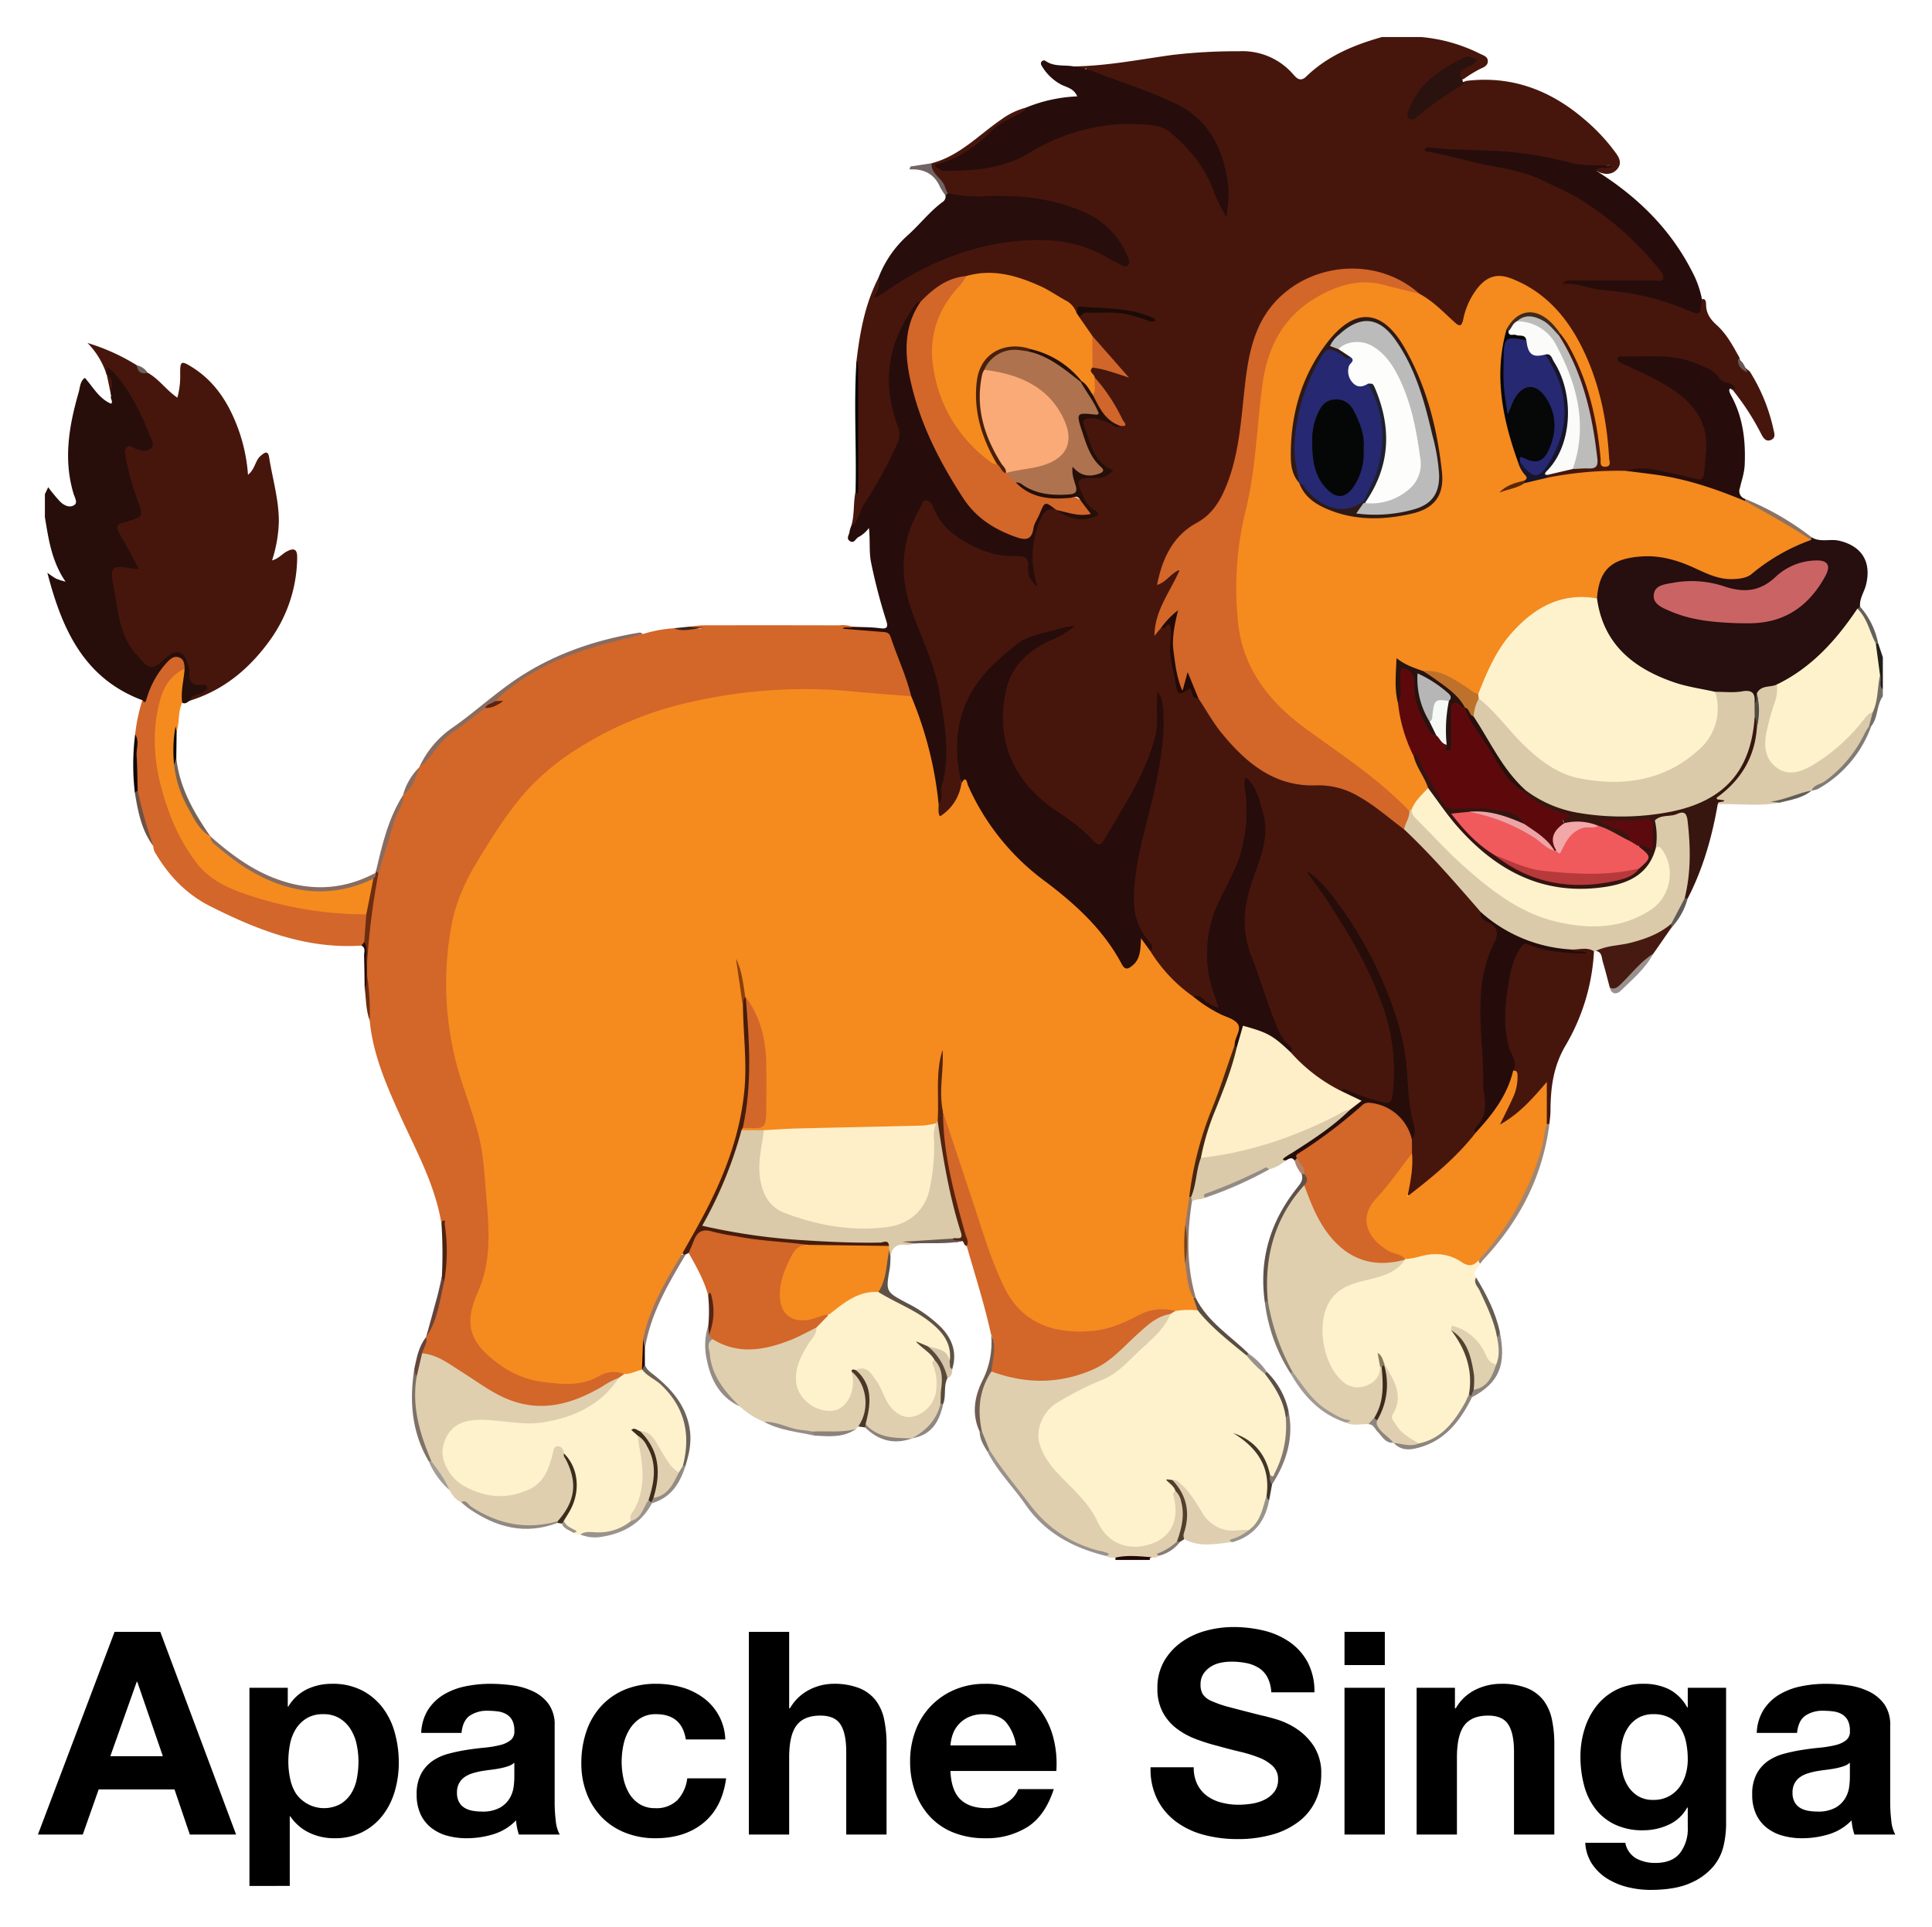 <svg xmlns="http://www.w3.org/2000/svg" role="img" viewBox="2.67 5.67 589.16 587.66"><title>Apache SINGA logo</title><defs><style>.cls-1{fill:#46160c}.cls-6{fill:#d36629}.cls-7{fill:#260d0b}.cls-9{fill:#f58b1f}.cls-10{fill:#876c62}.cls-11{fill:#6d2d0f}.cls-18{fill:#fef2cc}.cls-19{fill:#dfcfae}.cls-20{fill:#dfcfaf}.cls-22{fill:#dacaa9}.cls-32{fill:#99938b}.cls-33{fill:#968c86}.cls-40{fill:#64443b}.cls-44{fill:#8b827a}.cls-51{fill:#f58a1f}.cls-52{fill:#260c0b}.cls-53{fill:#feefc8}.cls-54{fill:#dacaaa}.cls-60{fill:#250f08}.cls-70{fill:#dfcfb0}.cls-73{fill:#8d857e}.cls-113{fill:#262872}</style></defs><path d="M263.857 115.753c1.04-8.775 2.611-17.41 6.707-25.376 1.359 1.061.798 2.51.755 4.032A87.82 87.82 0 0 1 303.441 79.7c13.438-3.06 26.563-3.096 38.78 4.532a4.139 4.139 0 0 0 3.36.897 17.077 17.077 0 0 0-6.587-10.142c-6.566-5.005-14.295-7.245-22.387-7.98-5.998-.547-12.015-1.28-18.098-.23-2.356.405-4.795-.615-6.97-1.82-1.406-2.06-2.458-4.357-4.253-6.162-.936-.942-1.519-2.048-.503-3.337 8.599-2.238 14.487-8.78 21.502-13.534a21.915 21.915 0 0 1 7.143-3.393c.515 1.914-1.117 2.405-2.217 2.98a50.15 50.15 0 0 0-11.783 8.642c-3.104 3.02-7.26 4.362-10.945 6.223 11.507 2.003 21.4-2.454 31.203-7.659a52.35 52.35 0 0 1 33.566-5.348 12.556 12.556 0 0 1 6.192 3.013c7.216 6.052 11.292 14.094 14.57 22.688 1.165-7.68-.833-14.707-4.392-21.367-2.407-4.503-6.492-7.237-10.865-9.553-7.556-4.002-15.675-6.559-23.75-9.244-1.148-.382-3.367.098-3.017-2.376-1.383.277-2.81.839-3.926-.607 10.13-.123 20.075-2.109 30.042-3.488a168.32 168.32 0 0 1 20.463-1.134 20.44 20.44 0 0 1 16.322 6.878c1.013 1.125 2.196 2.698 4.114.834 6.49-6.308 14.565-9.636 23.103-12.047h11.91a49.418 49.418 0 0 1 17.987 5.108c1.026.506 2.374.831 2.375 2.251 0 1.38-1.256 1.884-2.311 2.345a38.894 38.894 0 0 0-5.057 3.114c-2.238.433-2.544-.59-1.614-2.301.807-1.486 2.467-2.023 4.043-2.983-6.426-.441-16.666 8.601-18.442 16.593 6.035-3.52 10.602-8.446 16.76-10.742 13.809-1.689 25.664 2.801 36.005 11.665a57.567 57.567 0 0 1 8.688 9.04c1.396 1.86 3.313 3.967 1.379 6.199-1.771 2.044-4.358 1.684-6.675.377.666-2.162 2.527-.47 4.444-1.635-7.09 2.158-12.927-.308-18.978-1.335a161.771 161.771 0 0 0-26.39-2.403 29.743 29.743 0 0 1-8.475-.705c9.762 2.115 19.016 3.797 28.091 6.319a71.695 71.695 0 0 1 19.26 8.99 97.676 97.676 0 0 1 20.647 18.264 20.564 20.564 0 0 1 1.68 2.24c2.157 3.261 1.496 4.74-2.407 4.77-8.022.059-16.048.3-24.075-.15a175.965 175.965 0 0 1 29.535 5.285 23.193 23.193 0 0 1 4.213 1.701c3.309 1.618 3.312 1.611 4.344-1.785 1.887-.985 1.874.681 1.899 1.597.068 2.57 1.381 4.361 3.17 5.97 3.092 2.782 5.005 6.398 6.984 9.962.276 1.984 1.712 3.11 3.154 4.236a55.078 55.078 0 0 1 7.213 17.59c.271 1.22.835 2.671-.767 3.324-1.553.633-2.331-.646-2.929-1.782a76.07 76.07 0 0 0-8.66-13.395c-5.627-3.588-10.654-8.231-17.776-9.01a106.507 106.507 0 0 0-14.956-.088c4.072 2.337 8.401 4.046 12.323 6.495 12.34 7.705 14.646 14.567 12.552 27.477-.402 2.478-1.518 3.418-4.033 2.884-3.866-.821-7.708-1.751-11.604-2.436a23.526 23.526 0 0 0-9.686.13c-7.708.023-15.344.987-22.997 1.71a1.069 1.069 0 0 1-.693-.907c.45-2.074 2.324-1.894 3.769-2.287 1.31-.356 2.687-.461 4.023-.729 7.71-.58 7.127.82 6.108-7.614a79.595 79.595 0 0 0-9.055-28.806 9.98 9.98 0 0 1-1.432-3.162 1.756 1.756 0 0 1 .276-1.03c2.157-.324 2.732 1.428 3.499 2.785 5.966 10.547 8.848 22.023 10.12 33.974a4.765 4.765 0 0 0 .536 2.164 6.133 6.133 0 0 0 .226-3.794c-.214-1.268-.307-2.548-.47-3.819-1.646-12.912-5.127-25.143-13.289-35.639a35.37 35.37 0 0 0-14.867-11.305c-4.041-1.637-7.205-.746-9.913 2.684-1.998 2.53-2.978 5.516-3.966 8.521-1.066 3.242-2.064 3.492-4.64 1.176a80.013 80.013 0 0 0-10.071-8.114c-19.748-17.406-46.322-2.334-49.999 16.03-1.7 8.493-2.254 17.093-3.506 25.62-1.126 7.667-2.832 15.123-6.748 21.926a11.733 11.733 0 0 1-4.461 4.774c-7 3.862-11.622 9.59-13.372 17.633.8.189 1.106-.536 1.558-.886a17.338 17.338 0 0 1 1.622-1.326c.604-.361 1.266-.754 1.94-.285.72.502.437 1.27.226 1.908a25.193 25.193 0 0 1-2.657 5.308 44.76 44.76 0 0 0-4.252 9.575c-.57 1.715.609.331.962.42 3.563-1.65 4.383-1.257 4.059 2.601a45.88 45.88 0 0 0 1.532 14.465c.315 1.338.581 2.627 2.461 1.433 1.002-.637 1.758.006 2.25.923a4.904 4.904 0 0 0 1.913 2.411c2.05 1.97 3.202 4.566 4.803 6.85 6.249 8.91 13.734 16.166 24.847 18.618a22.33 22.33 0 0 0 6.605.495c5.038-.4 9.358 1.422 13.505 3.98a116.196 116.196 0 0 1 12.896 9.61c7.904 7.393 15.069 15.483 22.19 23.615a10.622 10.622 0 0 1 1.53 2.327 7.514 7.514 0 0 0 2.1 2.317c3.452 2.854 3.719 3.39 1.938 7.384-4.492 10.077-4.198 20.647-3.496 31.278.413 6.265.673 12.534.693 18.813.009 2.839-1.764 4.982-2.821 7.404-3.246 5.343-8.213 9.087-12.596 13.36a61.563 61.563 0 0 1-6.245 5.016c-.74.552-1.54 1.235-2.515.646-.997-.602-.753-1.658-.51-2.522.958-3.42.783-6.906.725-10.39a18.361 18.361 0 0 1 .274-3.828 7.59 7.59 0 0 0 .414-3.448c-2.165-14.11-2.08-28.653-8.216-41.994-5.653-12.294-12.11-24.078-19.988-32.778 9.143 12.065 17.586 26.607 22.313 43.09a50.01 50.01 0 0 1 .88 21.839c-.453 2.88-1.852 3.396-4.368 2.687-4.026-1.135-7.758-3.17-11.926-3.853-4.393-1.145-7.64-4.169-10.915-7.001-1.866-1.614-4.192-2.92-5.202-5.41-6.49-9.347-8.988-20.345-12.83-30.796-2.48-6.74-1.602-13.309.34-19.899a85.398 85.398 0 0 1 2.883-8.255c2.76-6.728 1.3-13.248-.836-19.742a4.753 4.753 0 0 0-1.873-2.733c1.7 11.93-.957 22.693-6.719 33.046a35.77 35.77 0 0 0-2.452 31.066 11.016 11.016 0 0 1 .543 1.662c.16.788.469 1.663-.28 2.284-.747.622-1.555.133-2.3-.14-1.856-.682-3.086-2.557-5.208-2.732-6.313-3.334-10.726-8.458-13.88-14.77.224-1.189-.531-1.963-1.163-2.8-4.56-6.046-5.034-12.96-3.848-20.037 1.906-11.379 5.31-22.446 7.39-33.787 1.097-5.987 1.92-12.077.837-18.677 1.45 11.623-3.699 20.878-8.91 29.978-2.254 3.935-4.286 8.027-6.912 11.759-1.442 2.049-2.991 2.544-4.866.669-4.732-4.732-10.54-8.1-15.62-12.388-7.409-6.257-12.08-13.853-11.563-23.95a24.317 24.317 0 0 0-.004-3.152c-.925-11.697 5.08-18.873 15.195-23.4q2.075-.928 4.111-1.948a4.396 4.396 0 0 0 .401-.229c-2.806 1.367-6.042 2.044-9.15 2.902-5.871 1.621-10.015 5.657-13.802 9.791-7.222 7.884-11.282 17.105-9.014 28.212.417 2.044-.028 4.2.455 6.273a12.328 12.328 0 0 1-3.683 8.089c-.94.991-1.986 2.38-3.519 1.743-1.603-.667-1.157-2.326-1.017-3.707a102.608 102.608 0 0 0 .94-26.72c-1.068-11.705-6.262-21.87-9.697-32.69-3.417-10.76-2.928-21.145 2.74-31.04 2.207-3.854 3.976-3.833 6.129.127 4.598 8.462 12.2 12.185 21.19 13.574 6.73 1.04 6.761.843 7.52 6.056-.092-2.098-.674-5.328-.29-8.546a32.751 32.751 0 0 1 3.023-9.253c.85-1.923 2.045-2.755 4.105-2.004a5.927 5.927 0 0 1 1.006.353c3.389 1.358 6.696 3.286 11.019 1.677a17.33 17.33 0 0 1-4.622-7.21c-1-3.069-.135-4.402 3.07-4.635 1.505-.11 3.043.15 4.51-.369.321-.113.641-.271 1.077-1.056-4.104-2.866-5.655-7.46-7.084-12.124-1.108-3.616.11-5.017 3.928-4.566 2.48.293 4.53 1.85 6.943 2.252 1.318-1.252-.135-2.053-.583-2.863a81.887 81.887 0 0 0-7.303-10.958c-.658-1.118-1.969-2.19-.278-3.492 3.129-.628 5.77 1.09 8.584 1.5-2.835-3.392-6.02-6.826-8.937-10.486-1.442-2.042-4.005-3.432-3.779-6.45.652-1.625 2.053-1.617 3.487-1.66 5.768-.17 11.501-.084 16.98 2.21-5.741-2.47-11.775-2.282-17.805-2.254a7.056 7.056 0 0 0-3.275.94 46.512 46.512 0 0 0-18.31-10.06 31.332 31.332 0 0 0-14.785-.558c-4.268.247-7.628 2.487-10.85 4.996a16.844 16.844 0 0 1-3.317 2.493c-1.572.65-1.964 2.236-2.759 3.494-6.442 10.198-7.87 21.053-3.95 32.471a11.245 11.245 0 0 1-.657 9.034 180.82 180.82 0 0 1-10.528 18.948 23.473 23.473 0 0 0-1.375 3.203c-.377.877-.872 1.772-2.065.893 1.068-3.438.588-7.07 1.328-10.55.206-.133.46-.29.458-.47-.124-13.123.234-26.25-.173-39.372z" class="cls-1"/><path fill="#270e0a" d="M46.07 219.24c-17.881-6.704-24.538-21.784-28.953-38.87a27.434 27.434 0 0 0 2.628 1.772 20.966 20.966 0 0 0 2.917.94c-4.257-6.21-5.185-12.977-6.303-19.69v-7.006l1.01-2.117a50.376 50.376 0 0 0 3.648 4.41c1.191 1.16 2.955 2.044 4.4.962.988-.74.027-2.248-.33-3.434-3.152-10.472-1.347-20.736 1.577-30.891.427-1.482.376-3.314 1.877-4.407 2.493 2.765 4.243 6.279 7.996 7.898.772-.72-.408-1.63.041-2.422-.66-2.075.395-4.51-1.338-6.359l-.031-.055c-.305-.998-.786-2.24.347-2.785.865-.416 1.657.573 2.294 1.265a54.208 54.208 0 0 1 11.582 20.568c1.158 3.601-.39 5.254-4.3 4.748-3.311-.429-3.362-.42-2.799 2.86.793 4.612 2.444 8.992 3.762 13.463 1.082 3.67.835 4.049-2.912 5.138-3.714 1.08-3.932 1.6-2.12 5.108 1.019 1.972 2.304 3.789 3.355 5.74.54 1.001 1.469 2.056.709 3.223-.677 1.041-1.906.576-2.925.534a21.971 21.971 0 0 0-2.447-.047c-1.448.1-2.259.885-1.884 2.296 1.608 6.045.917 12.617 4.266 18.27a38.591 38.591 0 0 0 3.112 4.642c1.106 1.37 2.296 2.972 3.867 3.447 1.807.546 2.308-1.816 3.469-2.788 3.56-2.982 7.093-2.116 8.217 2.328.702 2.776.56 5.803 4.673 6.207 1.349.133 1.7 1.863-.008 2.736-1.631.834-3.337 1.523-4.921 2.456-.715.427-1.35 1.153-2.32.622-2.061-1.718-.46-3.9-.707-5.849-.175-1.38.419-2.733.582-4.107-.607-3.209-1.62-3.657-3.902-1.58a18.734 18.734 0 0 0-4.741 7.241 20.484 20.484 0 0 1-1.74 3.805c-.675 1.04-1.259.794-1.647-.272z"/><path fill="#726f66" d="M576.839 218.039c-1.959 2.731-1.393 6.441-3.53 9.103a.575.575 0 0 1-.92-.142c-.582-1.756.525-3.232.794-4.85a30.41 30.41 0 0 0 1.339-7.457c.037-1.19-.149-2.64 1.516-3.101 1.085 1.297-.164 3.025.8 4.345z"/><path fill="#211f1a" d="M576.839 215.937c-1.404-1.223-.192-2.962-.855-4.33-2.298-2.857-1.59-6.208-1.555-9.45a.677.677 0 0 1 .996-.227l1.414 4.198z"/><path fill="#200806" d="M353.87 480.641c-.398.132-.726.308-.523.823h-10.509l-.037-.711c.024-.338-.016-.81.345-.894a22.278 22.278 0 0 1 10.678.143c.102.027.076.4.046.64z"/><path d="M137.303 378.977c-1.913-11.89-7.713-22.282-12.601-33.046-4.224-9.3-8.313-18.69-9.3-29.048-.458-4.673-1.008-9.339-1.187-14.036a8.26 8.26 0 0 1 .024-2.967 96.037 96.037 0 0 1 2.009-23.07 27.728 27.728 0 0 1 1.162-4.342 158.069 158.069 0 0 1 8.202-24.338h-.017c2.147-2.512 3.115-5.714 4.927-8.422l-.02.029c5.078-8.094 12.464-13.695 20.312-18.796a21.997 21.997 0 0 1 4.843-1.07c.86-.1.34-.84.43-.38.01.049-.034.063-.105.096a1.977 1.977 0 0 1-2.443-.14c2.309-3.776 6.117-5.804 9.688-7.993 10.895-6.68 22.877-10.372 35.427-12.38a41.247 41.247 0 0 1 9.511-1.782c2.859.273 5.745-.126 8.572.215-1.178-.714-2.843.613-3.95-.696 1.498-.146 2.995-.417 4.493-.42q20.65-.042 41.299.012a9.279 9.279 0 0 1 4.126.438.692.692 0 0 1-.8.457c.214.202.473.072.704.075 2.44.032 4.879.197 7.309.264 3.416.093 5.277 1.491 6.303 4.762 1.182 3.768 2.624 7.466 4.04 11.162.573 1.494 1.379 3.025.34 4.663-4.172 1.56-8.297.048-12.389-.358-24.725-2.457-48.963-.823-72.277 8.438a85.981 85.981 0 0 0-43.221 36.628c-6.217 10.355-11.724 20.826-12.64 32.998a102.47 102.47 0 0 0 6.232 45.063 90.902 90.902 0 0 1 5.657 27.99c.265 4.89.49 9.773.617 14.67a36.088 36.088 0 0 1-2.993 15.687c-4.637 10.536-2.745 16.684 8.05 22.929 8.67 5.016 17.968 6.092 27.552 2.192 2.43-.99 5.043-2.19 7.603-.107.706 1.26-.4 1.666-1.067 2.282-4.539 2.332-8.795 5.222-13.674 6.899-9.422 3.238-18.32 2.22-26.668-3.231-6.51-4.251-12.868-8.758-20.14-11.696-.344-1.933 1.137-3.374 1.394-5.147l-.032.049a72.178 72.178 0 0 0 4.991-17.094c1.058-5.767.703-11.555.242-17.344-.015-.185-.259-.212-.535-.095z" class="cls-6"/><path d="M60.546 219.38c.535-2.09 2.87-1.51 4.061-2.703.415-.416 1.451-.31 1.292-1.26-.148-.89-.987-.938-1.667-.86-2.953.338-4.024-1.009-3.787-3.859a8.672 8.672 0 0 0-.58-2.703c-.948-3.654-3.563-4.435-6.343-1.903-4.784 4.357-5.113 4.035-9.513-1.11-4.973-5.817-5.3-12.914-6.59-19.796-1.302-6.938-.936-7.242 6.334-6.01a5.698 5.698 0 0 0 1.197-.1c-1.992-3.676-3.82-7.257-5.852-10.717-1.155-1.968-.721-2.936 1.418-3.358a9.416 9.416 0 0 0 1.007-.288c4.942-1.564 4.892-1.546 3.098-6.454a80.044 80.044 0 0 1-3.594-13.012c-.187-1.018-.509-2.2.232-3.031.95-1.067 1.918.018 2.828.354 1.584.586 3.268 1.067 4.601-.19 1.308-1.233.073-2.686-.374-3.88-3.527-9.43-8.156-16.941-12.663-20.82-.663.667-.214 1.546-.442 2.292a24.517 24.517 0 0 0-5.85-9.695 62.9 62.9 0 0 1 15.048 6.808c.753 1.255 2.054 1.716 3.29 2.272 3.471 1.914 5.71 5.338 9.057 7.601a24.466 24.466 0 0 0 .858-7.357c.005-3.784.266-4.035 3.571-1.981 7.246 4.5 11.439 11.368 14.254 19.202a51.872 51.872 0 0 1 2.86 13.652c2.232-1.797 2.173-4.332 3.81-5.724.998-.85 2.257-1.995 2.633.398 1.027 6.534 2.981 12.909 2.964 19.629a41.756 41.756 0 0 1-2.068 11.816c2-.52 3.055-1.973 4.505-2.733 1.88-.986 3.216-1.015 3.154 1.888a43.673 43.673 0 0 1-8.031 24.807c-6.227 8.791-14.173 15.58-24.718 18.825z" class="cls-1"/><path d="M280.537 218.027c-1.513-6.24-4.28-12.043-6.284-18.11-.492-1.493-1.619-1.436-2.785-1.527-3.948-.31-7.895-.64-11.847-.96.862-.867 2.14.01 3.087-.589 2.785.129 5.6.071 8.355.446 2.096.285 2.462-.342 1.915-2.159a169.448 169.448 0 0 1-4.726-18.16c-.592-3.22-.182-6.42-.606-10.253a9.584 9.584 0 0 1-3.319 2.84c-.78.537-1.26 2.014-2.544 1.113-1.175-.824-.104-1.918-.04-2.883a7.312 7.312 0 0 1 .5-1.64c2.367-1.479 2.359-4.374 3.795-6.484a136.25 136.25 0 0 0 10.33-18.885 6.559 6.559 0 0 0-.031-5.372c-4.282-11.777-3.362-23.073 3.42-33.743 2.374-3.734 2.398-3.719 3.674-3.989.02 3.14-2.197 5.535-2.733 8.559-1.61 9.085.537 17.595 3.612 25.951a113.115 113.115 0 0 0 13.768 26.214c3.825 5.425 9.268 8.329 15.357 10.332 1.602.528 2.685.135 3.265-1.558.717-2.094 1.774-4.053 2.534-6.134.45-1.23 1.035-2.495 2.642-2.325 1.442.152 2.748.67 2.867 2.46-2.498-.613-3.676.38-4.708 2.8a28.102 28.102 0 0 0-.922 20.731c-2.494-2.042-3.14-3.891-2.91-6.14.247-2.41-.84-3.375-3.259-3.28-7.72.306-14.338-2.716-20.252-7.309a17.997 17.997 0 0 1-5.252-7.256c-.478-1.115-1.175-2.286-2.307-2.419-1.255-.146-1.322 1.407-1.824 2.25-5.907 9.943-6.427 20.382-2.687 31.146 2.848 8.2 6.958 16.165 8.41 24.596 1.627 9.456 3.603 19.28.877 28.991-.533 1.9.498 4.02-1.003 5.7a5.5 5.5 0 0 1-1.488-3.783 120.446 120.446 0 0 0-6.65-26.517c-.309-.86-.752-1.718-.231-2.654zm49.527-192.102a42.65 42.65 0 0 1 5.89 1.463c8.377 3.36 17.058 5.891 25.24 9.872 10.08 4.905 14.29 13.498 15.883 23.805.54 3.498.086 7.15-.389 10.875a48.161 48.161 0 0 1-4.22-8.739c-2.75-7.085-7.414-12.59-13.102-17.315-2.398-1.993-5.63-2.065-8.615-2.26-12.463-.815-23.957 2.48-34.546 8.863-8.063 4.86-16.911 5.273-25.89 5.334a1.4 1.4 0 0 1-.876-.477c-.458-.491-1.423-.285-1.617-1.398 6.772-1.72 12.328-5.384 17.25-10.413 2.322-2.372 5.737-3.694 8.717-5.385.742-.421 1.45-.709 1.64-1.618a46.007 46.007 0 0 1 15.742-3.466c-1.08-2.537-3.345-2.76-5.006-3.65a15.164 15.164 0 0 1-5.688-5.446c-.286-.45-.633-1.022-.11-1.583a.905.905 0 0 1 1.257-.05c2.591 1.749 5.626 1.069 8.44 1.588z" class="cls-7"/><path fill="#270d0b" d="M291.686 64.583a39.531 39.531 0 0 0 11.843.904c9.981-.373 19.87.61 29.274 4.686a24.768 24.768 0 0 1 13.815 13.933c.36.89.767 1.847-.09 2.573-.747.633-1.573.032-2.256-.36-.996-.573-2.071-.933-3.072-1.561-8.604-5.4-18.025-6.497-28.006-5.596-15.325 1.383-28.788 7.257-41.234 15.928a20.144 20.144 0 0 1-1.788 1.093c-.162.09-.404.033-1.054.067a6.66 6.66 0 0 0 1.447-5.874 33.325 33.325 0 0 1 8.943-12.964c3.61-3.243 6.594-7.133 10.498-10.065a2.015 2.015 0 0 0 1.003-2.052c-.295-.733.068-.84.677-.712z"/><path d="M58.965 209.657c-.225 3.45-1.222 6.846-.739 10.346-1.314 2.785-.751 5.93-1.69 8.788-1.3 3.3-.454 6.653-.251 9.992a40.202 40.202 0 0 0 10.544 22.002l-.024-.039a50.35 50.35 0 0 0 23.939 14.852c8.461 2.527 16.558 1.295 24.519-1.977.517-.213 1.002-.648 1.527-.033-.288 3.818-.544 7.641-2.168 11.202-3.65 1.61-7.332.475-11.003.112a131.902 131.902 0 0 1-24.962-5.07c-11.042-3.312-18.623-10.304-23.158-20.735-4.37-10.052-7.308-20.434-6.447-31.555.464-6.003 1.496-11.857 6.093-16.318 1.019-.987 1.972-2.461 3.82-1.567z" class="cls-9"/><path d="M198.654 199.074c-5.305 1.416-10.67 2.64-15.903 4.287-10.783 3.392-20.893 8.09-29.095 16.17-.336 1.703-2.202 1.144-3.061 2.072-3.464 2.613-6.85 5.336-10.411 7.809-3.985 2.768-5.828 7.478-9.683 10.325a29.465 29.465 0 0 1 10.447-12.32c7.3-5.155 13.829-11.317 21.417-16.06 10.782-6.738 22.605-10.624 35.079-12.705a1.121 1.121 0 0 1 1.21.422zm-82.121 74.615c-13.858 6.577-26.94 4.319-39.439-3.614a83.207 83.207 0 0 1-7.983-6.065c-1.02-.836-2.357-1.604-2.306-3.264 5.785 5.068 11.843 9.702 19.084 12.586 10.676 4.253 21.107 4.011 31.317-1.442.595.906.446 1.534-.673 1.799z" class="cls-10"/><path d="M116.533 273.689a1.815 1.815 0 0 0 .673-1.799 1.277 1.277 0 0 1 .12-.526c.64-.232.896-.025.741.65a224.783 224.783 0 0 0-3.506 28.109c-1.217-2.21.444-4.988-1.4-7.074a13.948 13.948 0 0 1 1.212-8.484l2.16-10.876z" class="cls-11"/><path fill="#776354" d="M66.829 260.785c-3.387-1.899-4.932-5.308-6.68-8.46a34.295 34.295 0 0 1-4.37-13.317c.434-.654-.23-1.64.653-2.159.966 9.065 5.36 16.64 10.397 23.936z"/><path fill="#030303" d="M263.857 115.753a5.893 5.893 0 0 1 .493 1.621q.038 19.01.005 38.019a4.128 4.128 0 0 1-.199.889l-.584-.688c.338-13.278-.595-26.566.285-39.841z"/><path d="M118.067 272.015q-.37-.326-.742-.651c1.9-8.052 3.736-16.127 8.287-23.234.235 3.074-1.967 5.318-2.749 8.056-1.513 5.3-3.188 10.555-4.796 15.829z" class="cls-10"/><path fill="#706564" d="M291.686 64.583l-.677.712a17.707 17.707 0 0 1-1.676-2.578c-1.708-3.951-4.858-5.626-9.315-5.364l.286-.894 6.48-1c-.292 3.341 3.314 4.51 4.068 7.28a12.333 12.333 0 0 0 .834 1.844z"/><path d="M130.522 239.708c-1.148 3.097-1.933 6.405-4.927 8.422a18.648 18.648 0 0 1 4.927-8.422z" class="cls-10"/><path fill="#0b0b04" d="M56.432 236.85l-.653 2.157a40.238 40.238 0 0 1 .428-11.786l.329 1.574-.104 8.054z"/><path fill="#3d241c" d="M212.788 196.811l4.42.318c-3.017.237-6.019 1.433-9.041.162l4.62-.48z"/><path d="M35.24 120.026c2.882 1.608.89 4.241 1.339 6.36l-1.339-6.36z" class="cls-1"/><path fill="#6c5f5d" d="M47.697 119.357c-1.999.549-3.051-.272-3.29-2.272a5.406 5.406 0 0 1 3.29 2.272z"/><path d="M191.38 425.926l1.67-1.177c1.5-1.288 3.36-1.508 5.214-1.758a1.876 1.876 0 0 1 .937.47c3.75 3.039 7.737 5.75 10.253 10.133 3.459 6.026 3.776 12.241 2.03 18.753a4.916 4.916 0 0 1-1.56 2.642c-3.104-.106-3.96-2.808-5.375-4.784-1.267-1.769-1.987-3.907-3.62-5.45-.922-.872-1.746-1.866-3.114-1.977a1.802 1.802 0 0 1-.52-.277c-.084-.046-.12.178.045.386a3.748 3.748 0 0 1 .631 1.426c.556 2.947 1.21 5.86 1.544 8.854.69 6.187-1.556 11.544-4.238 16.836-3.849 3.337-8.464 3.93-13.308 3.71-.777-.035-1.556-.594-2.334-.005-.763.05-1.545.177-2.121-.526-.648-1.722-3.417-1.786-3.251-4.153 1.719-3.565 3.466-7.03 3.104-11.272-.272-3.168-.966-5.953-3.217-8.24-.507-.413-.954-1.197-1.705-.405a3.87 3.87 0 0 0-.761 1.93c-2.576 11.765-15.069 13.335-22.898 10.85-4.341-1.378-8.418-3.418-10.59-7.948-3.746-7.812.595-15.469 9.241-16.103 4.794-.352 9.502.754 14.268.899 9.037.274 17.335-1.804 24.154-8.046 1.8-1.647 3.88-2.952 5.52-4.768z" class="cls-18"/><path d="M353.87 480.641c-3.693-.287-7.387-.729-11.07.112-.967-.036-1.976.153-2.832-.507-.791-1.337-2.272-1.085-3.459-1.437-9.74-2.895-17.118-8.834-22.82-17.152-3.196-4.662-7.061-8.86-9.764-13.878-.895-1.926-2.024-3.76-2.272-5.935a21.11 21.11 0 0 1 2.965-18.14c3.798-.486 7.137 1.59 10.85 1.88 10.41.814 19.857-1.052 27.732-8.433 2.626-2.461 5.296-4.889 8.027-7.222 2.308-1.973 4.602-4.4 8.192-3.751 1.121 1.683-.08 2.987-.998 3.994-6.426 7.043-12.484 14.532-21.67 18.351a71.602 71.602 0 0 0-10.306 5.202c-6.937 4.306-8.136 10.617-3.427 17.264a47.485 47.485 0 0 0 6.105 6.731c3.723 3.563 7.05 7.311 9.265 12.129 2.448 5.32 7.64 7.447 13.4 6.297 6.032-1.205 8.82-5.375 8.293-12.178-.105-1.37-1.375-3.41 1.434-3.764 3.29 3.284 3.662 9.459.91 14.936-1.225 2.743-4.24 3.267-6.265 5.024a2.283 2.283 0 0 1-2.29.477z" class="cls-19"/><path d="M191.38 425.926c-5.406 8.233-13.454 11.937-22.832 13.534-6.634 1.13-13.1-.824-19.667-.742-6.18.077-9.69 2.567-11.057 7.978-1.051 4.161 1.917 9.7 6.29 12.16 6.393 3.597 12.808 4.215 19.667 1.199 4.806-2.114 6.16-6.275 7.371-10.674.277-1.003.266-2.403 1.376-2.566 1.257-.185 2.032.855 2.143 2.19 4.158 6.194 4.485 12.45.35 18.808a3.986 3.986 0 0 1-2.224 2.047c-10.036 3.3-19.085 1.023-27.485-4.88-.647-.455-1.113-1.207-2.041-1.16-1.783-.693-2.69-2.228-3.612-3.75-2.03-3.038-4.415-5.847-5.99-9.186a42.19 42.19 0 0 1-4.508-25.447c.42-2.438.56-4.963 2.227-7.004 4.735.427 8.33 3.324 12.134 5.703 5.109 3.195 9.888 6.986 15.684 8.929 9.866 3.306 18.756.398 27.252-4.577a23.368 23.368 0 0 1 4.922-2.562z" class="cls-20"/><path d="M359.597 406.452c-4.266.67-7.172 3.548-10.182 6.264-4.206 3.796-7.929 8.217-13.26 10.58-10.276 4.555-20.67 4.555-31.139.672-.924-2.7 1.017-5.269.364-7.97-.257-1.062.406-2.268-.468-3.252-2.015-9.152-4.868-18.072-7.457-27.065-4.103-10.782-6.281-22.03-7.93-33.388-.345-2.37-.635-4.855.419-7.198 2.03-.687 1.922 1.141 2.208 2.1 3.719 12.505 8.2 24.76 12.126 37.194a81.015 81.015 0 0 0 6.224 14.784c3.762 6.826 9.592 10.247 17.324 11.435 7.362 1.132 13.818-.91 20.19-3.916 3.206-1.511 6.389-2.835 10.022-2.511 1.144.101 2.37-.023 3.129 1.14-.01 1.09-.797 1.101-1.57 1.13z" class="cls-6"/><path fill="#d3662a" d="M114.373 284.565l-.635 8.41c-.059.543-.201 1.021-.853 1.107-16.743 1.108-31.703-4.721-46.217-12.065-7.353-3.721-12.82-9.542-16.905-16.662a5.81 5.81 0 0 1-.374-1.669c-2.982-5.497-4.133-11.55-5.343-17.59-.556-5.472.341-10.956-.168-16.426a56.31 56.31 0 0 1 2.193-10.437c.461.365.794 1.203 1.228-.166a27.806 27.806 0 0 1 6.102-11.16c1.035-1.081 2.175-2.343 3.876-1.727 1.53.555 1.673 2.047 1.688 3.478-4.278 1.923-6.426 5.571-7.56 9.83-3.01 11.316-1.324 22.297 2.55 33.123a58.86 58.86 0 0 0 8.596 16.187c4 5.218 9.735 7.855 15.656 9.815a113.99 113.99 0 0 0 36.166 5.952z"/><path d="M281.378 384.947a6.766 6.766 0 0 1-2.33.47c-2.937-.506-4.408.78-4.828 3.577a2.807 2.807 0 0 1-.937-1.736 2.31 2.31 0 0 0-.834-1.202 6.903 6.903 0 0 0-3.115-.312c-16.322-.193-32.567-1.208-48.635-4.302-4.463-.86-4.979-1.674-2.902-5.77a124.277 124.277 0 0 0 9.314-22.979 4.542 4.542 0 0 1 1.595-2.645 9.663 9.663 0 0 1 6.694-.03c1.334 1.11.78 2.554.655 3.906-.289 3.128-1.094 6.214-.78 9.39.59 5.96 3.188 10.547 9.221 12.289 9.201 2.657 18.516 4.868 28.21 3.376 8.03-1.236 12.052-5.554 13.028-13.656a77.986 77.986 0 0 0 .807-12.198c-.063-1.733-.122-3.524 1.043-5.033.452-.411.905-.831 1.543-.308 1.263 4.463 1.324 9.117 2.185 13.653 1.234 6.49 2.854 12.876 4.673 19.214.714 2.49-.053 3.53-2.568 3.42-4.17.01-8.329.556-12.51.392.003.056-.254-.067-.07.07a2.298 2.298 0 0 1 .541.414z" class="cls-22"/><path d="M218.605 400.702c-1.254-4.627-3.62-8.742-5.93-12.882-.608-2.563.87-4.465 2.096-6.417a2.333 2.333 0 0 1 2.72-1.01 251.698 251.698 0 0 0 31.295 4.321c.09.008.17.151.253.228-2.363 2.416-4.896 4.634-6.029 8.06a24.058 24.058 0 0 0-1.54 8.48c.141 3.991 2.86 6.305 6.839 5.953 2.296-.204 4.371-1.597 6.766-1.172.671 2.895-2.023 3.554-3.381 5.106-7.045 4.291-14.468 7.244-22.942 6.586-3.157-.245-6.204-.756-8.764-2.822a3.476 3.476 0 0 1-1.345-2.26 28.895 28.895 0 0 0 .473-12.141.237.237 0 0 0-.187-.13 1.261 1.261 0 0 0-.324.1z" class="cls-6"/><path d="M219.968 414.113c7.922 4.89 15.936 3.365 23.906.22 2.668-1.054 5.182-2.5 7.766-3.766 1.355 1.792-.15 3.05-.933 4.326a30.624 30.624 0 0 0-3.9 7.733c-1.245 4.524.04 8.444 3.626 10.701 2.328 1.466 4.93 2.394 7.574 1.045 2.749-1.402 3.586-4.09 3.81-6.993.093-1.207-.655-2.564.644-3.556a2.39 2.39 0 0 1 1.615.555c4.488 3.545 4.666 13.138.309 16.369l-.66.775c-4.1 1.944-8.478 1.308-12.776 1.386-5.216-.612-10.196-2.26-15.258-3.553a24.401 24.401 0 0 1-7.474-4.755c-6.173-4.515-9.739-10.435-9.689-18.236.006-.899-.774-2.63 1.44-2.25z" class="cls-19"/><path fill="#461d0c" d="M249.087 385.361c-7.228-.991-14.553-1.163-21.73-2.594a71.3 71.3 0 0 1-7.507-1.465c-2.93-.923-4.573.042-5.58 2.736-.478 1.28-1.062 2.522-1.597 3.781l-.883.46a.602.602 0 0 1-.945-.266c-.46-1.93.721-3.346 1.59-4.822 5.99-10.177 11.022-20.78 14.022-32.24a79.82 79.82 0 0 0 2.065-30.455 63.29 63.29 0 0 1-.144-7.68c.171-1.17-.023-2.504 1.374-3.135a1.547 1.547 0 0 1 .89.807c2.03 12.878 2.526 25.735-.583 38.539a2.868 2.868 0 0 1-1.262 1.333 125.835 125.835 0 0 1-11.992 29.162 188.709 188.709 0 0 0 31.281 4.45c7.67.496 15.354.827 23.051.693.85-.015 2.453-1.053 2.63 1.018a4.93 4.93 0 0 1-3.315.873c-5.95.06-11.902.075-17.852-.01-1.271-.018-2.6-.029-3.513-1.185z"/><path fill="#54230e" d="M293.152 383.45c.947-.508 3.419.82 2.547-1.883-3.583-11.104-5.412-22.564-7.108-34.056a56.135 56.135 0 0 1-.013-20.394c.115-.726.341-1.782 1.381-1.736 1.03.046 1.07 1.09 1.22 1.839a13.4 13.4 0 0 1 .09 4.525 48.715 48.715 0 0 0-.453 10.796 2.839 2.839 0 0 1-.567 2.302c.025 12.803 3.399 24.992 6.788 37.181.328 1.18 1.192 2.336.418 3.656-.894-.093-.738-1.132-1.34-1.489-1.053.017-2.368 1.077-2.963-.741z"/><path fill="#99918c" d="M304.336 447.797c3.84 6.114 8.49 11.628 12.854 17.353a37.363 37.363 0 0 0 20.925 13.573 8.29 8.29 0 0 1 2.63.827c.39.274-.443.504-.778.696-9.973-2.464-18.582-6.965-24.618-15.71-3.747-5.426-8.551-10.104-11.535-16.088a.786.786 0 0 1 .522-.651z"/><path fill="#5e5248" d="M273.848 386.935l.372 2.059a28.893 28.893 0 0 1-.204 3.487c-1.265 7.162-1.28 7.153 5.137 10.583a40.659 40.659 0 0 1 10.493 7.437c3.508 3.654 4.916 7.821 3.4 12.788-1.34.037-1.243-1.052-1.482-1.88.391-5.717-2.414-9.649-6.926-12.749-3.271-2.247-6.875-3.84-10.337-5.715-1.582-.856-3.503-1.437-3.948-3.59.835-3.37 1.669-6.74 2.19-10.182.133-.878.174-1.901 1.305-2.238z"/><path fill="#6c645b" d="M210.917 452.736c2.46-9.549.601-17.915-6.763-24.788-1.764-1.648-4.146-2.522-5.623-4.522a1.51 1.51 0 0 1 .789-1.625c.454 1.707 1.91 2.523 3.146 3.532 5.227 4.266 9.392 9.122 10.524 16.163.636 3.953-.14 7.552-1.274 11.204a.554.554 0 0 1-.782.052z"/><path fill="#94786b" d="M210.528 388.369l1.262-.09c-5.41 9.055-10.764 18.134-12.477 28.79-1.012-.713-1.027-1.844-1.222-2.901.336-6.252 3.872-11.346 6.22-16.856 1.036-2.432 2.574-4.668 3.848-7.014.485-.892.688-2.398 2.369-1.93z"/><path fill="#918881" d="M143.27 463.82c1.62-.877 2.187.818 3.089 1.409 8.161 5.343 16.874 7.116 26.362 4.438q.238.195.132.348c-.065.095-.13.142-.192.142-9.828 3.77-18.672 1.381-26.969-4.336-.859-.592-1.617-1.331-2.421-2.002z"/><path fill="#715c52" d="M304.912 412.746c1.851 3.724.417 7.479.104 11.223-3.76 5.629-4.294 11.778-2.935 18.231q-.279.55-.671.075c-2.538-5.416-1.518-10.856.962-15.738a25.594 25.594 0 0 0 2.54-13.791z"/><path fill="#7d7168" d="M129.77 425.354c-1.634 9.203.926 17.686 4.464 26a.546.546 0 0 1-.845-.033c-5.188-8.82-5.908-18.334-4.373-28.197.895.526.151 1.605.753 2.23z"/><path d="M179.635 473.708c1.759-1.249 3.768-.585 5.654-.656a15.362 15.362 0 0 0 9.79-3.481c1.929-1.852 3.082-4.281 4.727-6.346a1.124 1.124 0 0 1 1.32.108 1.155 1.155 0 0 1 .359.835c-3.429 6.412-9.088 9.394-16.027 10.342a11.804 11.804 0 0 1-5.823-.802z" class="cls-32"/><path d="M219.968 414.113c-1.992 1.237-.971 3.088-.826 4.653.616 6.628 4.612 11.377 9.074 15.834-6.019-2.78-8.79-8.093-9.984-14.085a19.749 19.749 0 0 1 .448-10.634 2.653 2.653 0 0 1 .163 3.02z" class="cls-33"/><path fill="#58493b" d="M291.584 426.021c-1.242 2.469-.335 5.29-1.281 7.807a.673.673 0 0 1-.95-.077l-.006-.007c-1-1.735-.75-3.62-.46-5.431a8.48 8.48 0 0 0-1.755-7.142 37.464 37.464 0 0 0-3.96-3.926c-.69-.584-1.762-1.272-1.163-2.24.595-.96 1.674-.339 2.523.031a8.718 8.718 0 0 1 1.207.698c3.557 2.513 6.22 5.538 5.846 10.287z"/><path fill="#3c2c1d" d="M172.661 470.157a1.031 1.031 0 0 0 .06-.49c5.363-6.057 6.128-11.688 2.545-18.77-.303-.6-.892-1.106-.595-1.893 4.155 4.076 5.077 10.74 2.232 16.622-.65 1.343-1.51 2.584-2.273 3.871-.168.327-.215.74-.636.885l-1.333-.225z"/><path fill="#4a3827" d="M264.385 440.747c3.663-5.124 2.693-12.961-2.08-16.793.041-1.221.855-1.01 1.628-.882 5.05 3.891 6.123 9.375 3.37 17.185a2.23 2.23 0 0 1-.842.783l-2.076-.293z"/><path fill="#d5c5a9" d="M291.584 426.021a17.05 17.05 0 0 0-6.059-9.77c4.398-.862 6.265.494 6.718 4.877.228.735-.201 1.715.804 2.161-.017 1.163-.141 2.268-1.463 2.732z"/><path fill="#4b2513" d="M137.303 378.977c.11-.328.142-.876.343-.947 1.117-.396.564.617.61.92a53.893 53.893 0 0 1-.143 17.636c-1.409.01-.694-.927-.69-1.547a140.264 140.264 0 0 0-.12-16.062z"/><path fill="#6d5246" d="M44.657 246.8a151.458 151.458 0 0 0 4.732 16.885c-3.589-4.819-4.647-10.51-5.598-16.24.21-.32.292-.813.866-.646z"/><path d="M137.424 395.04l.689 1.547c-1.361 5.795-1.973 11.834-5.508 16.923 1.166-4.236 2.356-8.465 3.485-12.71.507-1.904.893-3.84 1.334-5.76z" class="cls-40"/><path fill="#938c85" d="M210.917 452.736l.8-.036c-1.658 5.387-4.439 9.771-10.232 11.468l-.205-.27a1.13 1.13 0 0 1 .362-1.746c2.546-.84 4.262-2.702 5.799-4.769.682-.917 1.063-2.086 2.23-2.584l1.246-2.063z"/><path fill="#64574f" d="M293.152 383.45c.807.967 2.028.281 2.963.741-4.871 1.039-9.826.458-14.736.757l-3.515-.536 15.288-.962z"/><path fill="#8f8780" d="M289.49 433.831l.813-.003c-1.124 5.233-3.4 9.446-9.274 10.472-.338.232-.568.138-.706-.233a2.062 2.062 0 0 1 1.282-1.504 11.098 11.098 0 0 0 6.317-7.238c.202-.712.488-1.588 1.569-1.494z"/><path d="M250.387 442.3c4.448-.22 8.946.412 13.337-.778-3.898 2.718-8.301 2.262-12.671 2.017-.42-.306-1.079-.484-.666-1.238z" class="cls-44"/><path fill="#110909" d="M44.657 246.8l-.866.645a73.786 73.786 0 0 1 .086-17.773c1.364 2.033.323 4.251.452 6.376.216 3.577.23 7.167.328 10.751z"/><path d="M280.755 444.368l.275-.068c-5.569 2.094-10.385.83-14.569-3.26l.172-1.002c4.403 2.435 9.364 3.053 14.122 4.33z" class="cls-44"/><path d="M250.387 442.3l.666 1.24c-5.186-1.155-10.573-1.57-15.361-4.185 4.098-.238 7.622 2.198 11.61 2.494 1.034.076 2.057.297 3.085.452z" class="cls-33"/><path fill="#532617" d="M218.843 412.901l-.163-3.02a46.78 46.78 0 0 0-.074-9.177c.275-.33.624-1.35.926-.145a19.037 19.037 0 0 1-.689 12.342z"/><path d="M114.557 302.701a75.713 75.713 0 0 1 .845 14.181c-1.176-3.174-1.072-6.547-1.53-9.833.696-1.375-.368-3.028.685-4.348z" class="cls-11"/><path d="M129.77 425.354c-.839-.545-.472-1.497-.754-2.23.753-3.391 1.335-6.846 3.62-9.663.464 1.879-.812 3.321-1.249 4.973l-1.618 6.92z" class="cls-40"/><path fill="#a39d98" d="M133.389 451.321l.844.034c1.976 2.8 4.186 5.455 5.426 8.714a23.808 23.808 0 0 1-6.27-8.748z"/><path fill="#250d0a" d="M114.557 302.701c-.496 1.407.337 3.023-.685 4.347-.054-3.306-.077-6.615-.177-9.92-.032-1.054.608-2.338-.808-3.045q.423-.555.85-1.108c1.462 2.245.143 4.811.824 7.147l-.004 2.58z"/><path fill="#7f746d" d="M301.41 442.275a5.407 5.407 0 0 1 .671-.075l2.255 5.597-.522.651c-1.196-1.904-2.377-3.813-2.404-6.173z"/><path fill="#240a07" d="M198.778 414.188l.535 2.882.007 4.73-.79 1.625-.098-.04c-1.437-3.124-1.836-6.209.346-9.197z"/><path d="M173.994 470.382l.636-.884c.526 1.546 1.913 2.078 3.193 2.769 1.468.792.11.714-.31.915-1.238-.85-2.914-1.152-3.519-2.8z" class="cls-32"/><path d="M198.778 414.188l-.346 9.197c-1.787.485-3.463 1.409-5.383 1.364a8.983 8.983 0 0 0-8.03.808c-5.38 3.011-11.174 2.296-16.752 1.632a28.271 28.271 0 0 1-12.853-5.03c-9.898-6.926-11.32-12.703-6.985-22.5 4.05-9.154 3.428-18.575 2.613-28.109-.375-4.388-.638-8.764-1.204-13.154-1.025-7.952-3.958-15.252-6.357-22.747a96.6 96.6 0 0 1-2.97-48.517c1.354-6.976 4.476-13.478 8.206-19.565 4.364-7.124 8.826-14.216 14.36-20.504a76.04 76.04 0 0 1 16.907-13.777 107.454 107.454 0 0 1 35.432-13.952 154.063 154.063 0 0 1 47.441-2.762c5.883.589 11.786.976 17.68 1.455a114.173 114.173 0 0 1 8.369 32.954c-.013.802-.053 1.604-.027 2.405a7.261 7.261 0 0 0 .37 1.316 14.155 14.155 0 0 0 6.596-10.056c-.576-1.646.171-2 1.517-1.387a3.859 3.859 0 0 1 1.624 2.219c5.516 12.837 14.872 22.448 25.87 30.63a75.446 75.446 0 0 1 19.743 21.5c.514.846.866 2.138 2.2 1.903 1.276-.225 1.735-1.42 2.267-2.47.874-1.723.126-3.968 1.906-5.845.925 1.677 2.527 2.602 2.494 4.564a47.135 47.135 0 0 0 13.223 13.968c4.3 2.366 8.67 4.593 13.045 6.816a2.672 2.672 0 0 1 1.424 3.206 51.329 51.329 0 0 1-1.308 5.016c-3.173 12.261-9.304 23.548-11.828 36.025-.689 3.41-1.467 6.8-1.977 10.247-1.539 2.687-.917 5.742-1.47 8.596-.044 3.606-.013 7.212-.017 10.814.387 3.73.832 7.45 2.406 10.921-.17 1.462 2.02 2.465.803 4.133-2.23.474-4.456 1.556-6.697.04a15.087 15.087 0 0 0-11.127 1.262c-4.341 2.278-8.832 4.274-13.745 4.777-11.157 1.141-21.474-1.812-26.975-12.673-3.273-6.461-5.5-13.28-7.739-20.12-3.709-11.326-7.486-22.63-11.235-33.945-1.411-6.302.28-12.627-.144-18.944-2.28 7.087-.995 14.415-1.513 21.615-.16.256-.318.514-.477.773-1.768 1.607-3.921 1.839-6.194 1.88-14.46.266-28.914.745-43.373 1.005a3.934 3.934 0 0 1-2.95-.785l-6.801-.026.394-.703a4.877 4.877 0 0 1 1.241-.632c4.856-1.237 4.964-1.237 4.882-6.164-.107-6.399.468-12.808-.574-19.197-.8-4.9-3.225-9.2-4.664-13.854l-.125.082c-1.918-3.528-.995-7.627-2.313-10.586a63.803 63.803 0 0 1 1.596 13.417c.112 8.615 1.28 17.182.405 25.85-1.397 13.84-6.35 26.406-12.812 38.506-2.03 3.8-4.194 7.527-6.298 11.288-4.97 8.129-9.799 16.32-11.751 25.82zM474.547 151.37a109.577 109.577 0 0 1 23.861-2.088c5.275-.577 10.395.542 15.469 1.652 7.126 1.56 14.347 2.959 20.568 7.158 7.18 2.99 13.668 7.198 20.091 11.514a1.741 1.741 0 0 1 .745 1.134 2.806 2.806 0 0 1-2.16 1.612c-5.062 1.41-9.304 4.217-13.327 7.497-4.44 3.62-9.45 4.294-14.827 2.386-4.832-1.714-9.312-4.31-14.402-5.41a24.56 24.56 0 0 0-12.79.59c-3.994 1.26-6.56 3.936-6.868 8.35a5.354 5.354 0 0 1-.632 2.694 2.107 2.107 0 0 1-1.946.461c-12.735-1.248-20.997 5.545-27.637 15.31-2.243 3.298-3.575 7.027-5.207 10.616-.477 1.05-.814 2.2-1.94 2.802-1.867.457-3.025-.884-4.372-1.737-3.85-2.438-7.687-4.904-12.517-4.75-2.516-.47-4.736-1.726-7.255-2.865-.242 4.053-.475 7.927.464 11.775a58.713 58.713 0 0 0 4.56 15.802c1.058 3.483 3.766 6.27 4.243 10.003-1.304 2.631-3.563 4.547-5.21 6.93a1.99 1.99 0 0 1-1.524.498 7.533 7.533 0 0 1-3.331-2.472c-6.401-6.73-13.937-12.02-21.556-17.237-8.505-5.823-16.55-12.146-22.037-21.17a41.066 41.066 0 0 1-5.92-19.204 107.724 107.724 0 0 1 2.29-30.978c2.656-11.31 3.52-22.795 4.693-34.272a86.154 86.154 0 0 1 2.089-12.045c3.328-13.404 12.763-20.817 25.108-24.389 7.519-2.175 15.263-.08 22.26 3.745 4.061 2.165 7.21 5.473 10.551 8.523 1.525 1.393 2.254 1.736 2.803-.744a22.664 22.664 0 0 1 4.53-9.734c2.897-3.5 6.054-4.321 10.245-2.67 10.107 3.98 16.749 11.532 21.446 21.001 5.258 10.6 7.583 21.952 8.257 33.685.056.98.81 2.586-1.135 2.68-1.9.093-1.37-1.538-1.464-2.56-1.135-12.414-3.944-24.338-10.25-35.239a33.896 33.896 0 0 0-2.249-3.067c-1.841-.6-2.751-2.365-4.272-3.399-4.813-3.274-8.879-2.132-11.273 3.315-2.117 8.382-1.62 16.795-.171 25.175a72.47 72.47 0 0 0 3.56 13.449 42.393 42.393 0 0 0 1.965 4.048c.482.917 1.056 1.895-.2 2.706-2.73 1.189-5.633 1.964-7.804 3.247 2.238-1.105 5.045-2.094 7.82-3.17 2.185-.591 4.164-2.357 6.658-1.158z" class="cls-51"/><path d="M435.53 95.282c-3.585-.895-7.186-1.731-10.752-2.696-6.822-1.846-13.048-.272-19.124 2.926-11.196 5.893-16.415 15.469-18.043 27.68-1.698 12.736-1.963 25.624-5.092 38.225a99.185 99.185 0 0 0-2.286 34.31c1.476 14.01 9.674 24.192 20.637 32.213 10.878 7.96 22.24 15.278 31.594 25.14 1.294 2.385.069 4.032-1.622 5.544-4.485-3.31-8.642-7.061-13.522-9.84a23.933 23.933 0 0 0-13.214-3.578c-12.654.502-21.373-6.753-28.824-15.85-2.707-3.304-4.796-7.114-7.167-10.694a17.496 17.496 0 0 1-3.158-6.277 1.984 1.984 0 0 1-.133 1.542c-.444.848-.349 2.329-1.773 2.212-1.179-.097-1.073-1.322-1.312-2.184a44.372 44.372 0 0 1-1.24-19.305c-1.703.393-2.404 1.779-3.648 2.372l-2.136 2.593c.047-7.693 4.723-13.304 7.743-20.181-2.85 1.14-4.13 3.839-6.945 4.633 1.579-8.036 4.809-14.94 12.036-18.892 4.818-2.635 7.206-6.693 9.104-11.384 3.725-9.204 4.396-18.996 5.446-28.707.727-6.73 1.586-13.44 4.399-19.675 8.373-18.564 33.735-23.777 49.032-10.127z" class="cls-6"/><path d="M353.466 295.76l-2.84-3.906c-.205 3.286-.079 6.244-2.64 8.328-1.314 1.069-2.247 1.424-3.226-.426-5.53-10.449-13.99-18.197-23.28-25.201a72.815 72.815 0 0 1-23.624-29.347c-.273-.627-.532-3.38-2.011-.562-2.473-11.294-1.828-21.907 5.579-31.598 3.24-4.24 7.227-7.568 11.225-10.816 3.199-2.598 7.632-3.317 11.654-4.359a23.78 23.78 0 0 1 6.064-1.265 26.041 26.041 0 0 1-7.192 4.318c-6.825 3.144-12.08 7.767-13.754 15.469-3.196 14.709 2.044 27.333 14.655 36.093 4.186 2.907 8.53 5.687 11.95 9.56 1.364 1.546 2.299 1.57 3.37-.277 5.925-10.205 12.66-20.008 15.62-31.674 1.073-4.229-.058-8.58.713-13.5 1.654 2.567 1.665 5.036 1.746 7.25.284 7.81-1.13 15.442-2.808 23.057-2.445 11.097-6.24 21.95-6.23 33.513a18.817 18.817 0 0 0 4.635 12.38c.892 1.064 1.353 1.822.394 2.963z" class="cls-52"/><path d="M433.26 357.425c.362 4.175-.33 8.27-1.39 13.146 8.014-6.175 15.106-12.075 20.84-19.456 2.369-4.071 5.295-7.773 7.773-11.781 1.469-2.377 1.764-5.3 3.748-7.376 2.765.243 2.145 2.395 1.952 3.928a22.064 22.064 0 0 1-4.69 11.284c3.372-2.988 7.522-6.413 10.931-10.602a1.827 1.827 0 0 1 1.815-.824c1.013.26.927 1.192.99 1.984.276 3.485-.537 6.934-.343 10.415a79.798 79.798 0 0 1-10.884 29.13 70.957 70.957 0 0 1-10.346 13.459c-1.245 1.6-2.592 2.605-4.67 1.214-4.647-3.113-9.643-3.501-14.888-1.769a4.908 4.908 0 0 1-2.735.09c-3.283-1.213-6.56-2.409-9.188-4.89-4.302-4.06-4.862-8.635-1.467-13.404 3.179-4.463 6.991-8.434 10.11-12.95.548-.793 1.102-1.88 2.442-1.598z" class="cls-51"/><path d="M297.306 89.877c7.958-2.332 15.355-.197 22.534 3.028 2.837 1.274 5.407 3.13 8.164 4.6a6.64 6.64 0 0 1 2.923 3.528 1.094 1.094 0 0 1 .877 1.275q-.006.034-.015.068l4.005 5.763c1.285 3.215 1.903 6.432.015 9.654-1.41 1.354.644 1.933.664 2.968.784 1.793 1.542 3.587.147 5.438-2.716.166-2.988-2.673-4.665-3.785-4.266-4.637-9.256-8.112-15.47-9.624a16.87 16.87 0 0 0-5.92-.246 8.782 8.782 0 0 0-7.51 4.942c-2.789 5.346-2.128 10.863-.893 16.37a30.934 30.934 0 0 0 3.725 9.763c.666 1.066 1.347 2.236.726 3.611-1.07.87-1.951.218-2.832-.36-10.68-7.019-20.843-25.794-17.025-40.235 1.774-6.713 4.853-12.545 10.55-16.758z" class="cls-9"/><path d="M396.256 326.617a50.728 50.728 0 0 0 15.257 11.741 6.323 6.323 0 0 1 3.272 1.007c1.094.701 3.128.312 3.226 2.063.086 1.522-1.59 2.108-2.632 2.973a4.482 4.482 0 0 1-.908.503c-6.976 3.183-13.744 6.86-21.045 9.283a103.373 103.373 0 0 1-22.017 5.17 3.75 3.75 0 0 1-2.698-.304c-.15-4.51 1.545-8.636 3.158-12.646a214.222 214.222 0 0 0 7.516-21.345 49.436 49.436 0 0 0 1.549-5.708c.278-1.096.78-1.828 1.87-1.454 5.198 1.783 10.834 2.94 13.452 8.717z" class="cls-53"/><path d="M433.26 357.425c-3.62 4.617-6.94 9.514-10.93 13.784-6.03 6.454-1.907 12.853 3.89 16.06 1.608.888 3.643.868 4.924 2.394-.098.153-.195.306-.29.461-7.384 3.649-15.326 1.106-21.03-4.49-5.05-4.955-7.88-11.156-9.877-17.81-.018-1.313 1.22-2.598.097-3.945-.496-1.849-1.664-3.35-2.57-4.99-.36-1.619.84-2.332 1.888-2.986 6.32-3.947 11.98-8.787 17.931-13.229a4.177 4.177 0 0 1 4.769-.656c2.2 1.005 4.69 1.27 6.795 2.604 3.195 2.023 5.017 4.688 4.38 8.63zM297.306 89.877a14.924 14.924 0 0 1-2.879 3.907c-6.325 7.253-8.778 15.646-6.963 25.14a42.965 42.965 0 0 0 16.749 27.236c.764.575 1.428 1.202 2.467 1.046 1.525-.048 2.016 1.377 3.007 2.096.26.191.503.4.748.61 1.107 1.004 2.16 2.065 3.303 3.033 4.385 3.394 9.419 4.244 14.783 3.79 1.955-.165 6.86 3.283 7.225 5.163.292 1.504-1.004 1.329-1.796 1.422-3.337.394-6.353-.76-9.31-2.119l.102-.029c-3.45-2.63-3.437-2.625-5.017 1.185-.625 1.506-1.689 2.93-1.912 4.484-.548 3.822-2.721 3.56-5.418 2.598-6.512-2.32-12.054-5.787-15.966-11.783-7.313-11.208-13.317-22.983-16.156-36.13-1.78-8.243-1.992-16.446 3.157-23.854 3.849-3.983 8.073-7.294 13.876-7.795z" class="cls-6"/><path d="M489.408 57.743c12.205 7.64 22.303 17.328 28.99 30.23a30.337 30.337 0 0 1 3.233 8.722c-.428 5.578-.306 5.283-5.663 3.072a79.13 79.13 0 0 0-24.245-5.597c-4.28-.325-8.187-2.284-12.56-1.92.974-1.395 2.289-.985 3.44-.991 8.289-.04 16.578-.012 24.867-.049.857-.004 2.11.478 2.426-.69a3.071 3.071 0 0 0-.847-2.168 93.96 93.96 0 0 0-25.506-22.47c-3.306-1.931-6.8-3.372-10.202-5.048-4.926-2.428-10.27-3.564-15.563-4.494-6.99-1.228-13.709-3.436-20.67-4.602.148-1.356 1.017-1.164 1.618-1.09 8.319 1.013 16.727.563 25.036 1.431a106.338 106.338 0 0 1 17.644 3.17c4.272 1.2 8.523.491 12.866 1.116-1.509 1.292-3.683-.492-4.864 1.378z" class="cls-7"/><path d="M430.842 258.624c.352-1.903 1.683-3.52 1.622-5.544l.753-.686c8.394 9.228 16.94 18.332 27.246 25.47 11.826 8.19 24.656 11.99 39.007 7.597 7.401-2.266 11.405-7.183 11.338-13.678a9.91 9.91 0 0 0-3.76-7.874c.324-2.82-.908-5.648.038-8.469 2.335-2.394 5.53-2.184 8.446-2.621 1.938-.291 2.477 1.403 2.668 2.99.935 7.76 1.762 15.522-1.14 23.092a33.393 33.393 0 0 1-4.52 8.768c-5.93 6.43-13.998 6.932-21.9 7.865-.443.053-.905-.07-1.32.195l-.268.14-.3-.052c-2.278.436-4.581.163-6.872.24-10.713-.654-20.295-3.88-27.635-12.188-7.549-8.648-15.008-17.38-23.403-25.245z" class="cls-54"/><path d="M396.256 326.617c-5.51-5.192-6.96-6-14.545-8.09l-1.906 6.671c-.59.054-.969-.063-.616-.767-.127-2.29 2.256-4.647.898-6.52-1.138-1.57-3.723-2.07-5.635-3.105a41.716 41.716 0 0 1-7.763-5.078c1.654-1.014 2.516.409 3.519 1.209a11.024 11.024 0 0 0 4.096 2.069c-.477-1.401-.862-2.554-1.262-3.701a36.464 36.464 0 0 1 .944-27.764c2.56-5.807 6.13-11.187 7.514-17.514a46.99 46.99 0 0 0 .891-17.253 6.492 6.492 0 0 1 .167-4.095c3.317 2.923 4.06 6.768 5.192 10.58 2.39 8.044-1.202 14.957-3.535 22.166-2.37 7.32-2.894 14.421.11 22 2.698 6.807 4.648 13.937 7.484 20.742a17.072 17.072 0 0 0 3.46 5.942c.627.624 2.029 1.147.987 2.508z" class="cls-52"/><path d="M534.813 158.477c-8.66-3.595-17.487-6.633-26.816-7.967-3.19-.456-6.392-.822-9.589-1.228 5.496-1.8 10.75.13 16.023 1.158 9.047 1.763 7.418 3.766 8.445-6.654 1.137-11.52-6.22-17.433-15.038-22.218-3.542-1.922-7.274-3.496-10.921-5.223-.547-.259-1.095-.6-.996-1.25.11-.723.805-.746 1.382-.732 7.516.175 15.144-.918 22.41 2.062 2.707 1.11 5.61 2.072 7.27 4.578 1.279 1.931 4.19.97 4.985 3.322-2.51-.79-2.169.572-1.397 1.976 3.639 6.622 4.463 13.743 4.138 21.159-.109 2.497-.937 4.756-1.477 7.108a2.482 2.482 0 0 0 1.423 3.209q.075.028.151.052.352.213.238.43c-.076.146-.153.218-.231.218z" class="cls-7"/><path fill="#250c0b" d="M454.245 283.87a45.18 45.18 0 0 0 27.375 11.386c1.773.61 3.707-.255 5.661.614-.976 1.913-2.74 1.674-4.195 1.53-4.047-.4-8.134-.527-12.077-1.781-3.245-1.033-4.15-.62-5.224 2.646-3.272 9.937-4.636 19.975-.727 30.085.638 1.65.668 2.897-.951 3.87-1.761 7.528-6.309 13.374-11.396 18.895-.754-.673-.318-1.238.188-1.758 2.9-2.977 2.912-6.591 2.308-10.346a9.464 9.464 0 0 1-.249-1.72c.26-9.323-1.31-18.602-.706-27.927a41.292 41.292 0 0 1 4.131-16.371c1.37-2.673.992-4.42-1.742-5.922-1.06-.583-2.859-1.215-2.396-3.202z"/><path fill="#260d0a" d="M433.236 353.251a14.508 14.508 0 0 0-12.952-11.228 2.694 2.694 0 0 0-2.21.736 147.275 147.275 0 0 1-19.466 14.72c-.484.303-.992.702-.44 1.383.282.71-.082.867-.695.813-.93-1.366-1.873-.422-2.813-.015-.768.328-1.498.294-1.306-.735.152-.813 1.044-1.206 1.74-1.616 6.702-3.957 12.687-8.964 19.236-13.145l3.564-2.754-6.381-3.052c.872-.866 1.682-.288 2.554.052 2.268.882 4.514 1.791 6.86 2.502 6.318 1.914 6.183 2.013 6.706-4.427a58.976 58.976 0 0 0-3.79-25.204c-4.156-11.472-10.394-21.773-17.055-31.862-1.81-2.742-3.99-5.241-5.651-8.14 4.09 2.674 7.035 6.444 9.82 10.274a119.833 119.833 0 0 1 12.963 22.5c3.421 7.84 6.315 15.828 7.43 24.535.837 6.536.528 13.224 2.352 19.657.444 1.568.823 3.449-.466 5.006z"/><path fill="#fbfbfa" d="M482.267 148.724l-7.793 1.81c-.883.928-1.399.653-1.327-.527.058-.96.87-1.595 1.442-2.32 6.424-8.133 7.182-21.837 1.663-30.487-.602-.944-1.09-2.113-2.496-2.175-4.381-.048-5.117-.59-6.64-4.855-.46-1.435-1.774-1.082-2.795-1.324-1.13-.268-2.242-.531-1.952-2.11.695-1.566 1.471-3.054 3.28-3.607 5.678-.599 9.503 2.827 12.062 6.921a50.525 50.525 0 0 1 7.287 32.792 8.305 8.305 0 0 1-2.731 5.882z"/><path fill="#bcbcbb" d="M482.267 148.724c4.67-13.317 1.357-25.715-4.886-37.506a13.357 13.357 0 0 0-12.127-7.545c1.51-2.961 4.162-2.208 6.324-1.494a10.057 10.057 0 0 1 6.5 5.817c7.328 11.498 10.23 24.359 11.713 37.683.25 2.242-.54 2.945-2.632 2.876-1.627-.053-3.261.105-4.892.17z"/><path fill="#2a120f" d="M448.512 29.538c.205.559.103 1.278.82 1.572a114.907 114.907 0 0 0-14.63 10.287c-.624.527-1.627 1.21-2.503.32-.651-.66-.322-1.506-.043-2.29 2.957-8.309 9.72-12.652 17.113-16.263 1.098-.536 2.461.055 3.876.692-.793 1.47-2.152 1.87-3.44 2.487-1.857.89-2.135 1.888-1.193 3.195z"/><path d="M324.64 161.201c3.45.648 6.792 2.13 10.686 1.23-1.178-1.553-2.366-3.016-3.435-4.562-.857-1.24-1.836-.451-2.805-.358-6.158.592-12.022.114-16.657-4.702 1.221-.855 2.236-.082 3.206.488 3.572 2.102 7.478 2.284 11.472 2.218 2.258-.038 2.924-.994 2.268-3.07a10.935 10.935 0 0 1-.317-1.357c-.186-1.032-.494-2.19.47-2.917.917-.692 1.725.213 2.521.606a8.324 8.324 0 0 0 1.911.828c1.044.22 2.251.434 2.945-.457.768-.987-.406-1.646-.917-2.338-2.684-3.64-3.83-7.921-5.098-12.146-.652-2.175.363-3.312 2.524-3.591a9.035 9.035 0 0 0 2.766-.304c-.921-3.037-3.52-5.046-4.232-8.038a1.212 1.212 0 0 1 .536-.818c1.697.983 2.394 2.788 3.497 4.26.358.3.01-.181.288.184a66.532 66.532 0 0 0 7.937 9.154c-1.303 1.035-2.123-.312-3.09-.696-2.055-.815-4.05-1.703-6.354-1.55-1.405.092-2.04.858-1.58 2.03 2.027 5.17 2.69 11.216 8.91 13.825-2.148 2.658-4.853 2.35-7.478 2.382-3.19.04-3.582.8-2.34 3.788.978 2.352 1.836 4.67 4.267 6.04 1.897 1.07.798 1.648-.537 2.129-4.253 1.53-7.891.08-11.364-2.258z" class="cls-60"/><path fill="#181528" d="M473.905 113.812c1.818-.463 2.016 1.232 2.6 2.14 6.419 9.999 5.686 25.695-2.272 33.503a1.47 1.47 0 0 0-.358.57c-.198.611.361.381.599.51l.073.835-6.895 1.63a.481.481 0 0 1-.27-.46q.03-.283.112-.283c1.431-.761.37-1.466-.089-2.117a9.58 9.58 0 0 1-1.824-3.552 1.226 1.226 0 0 1 .958-.275 1.61 1.61 0 0 1 .61.325c3.657 3.658 4.753 3.57 7.54-1.006 5.437-8.926 5.17-18.091.935-27.376-.66-1.445-2.003-2.632-1.719-4.444z"/><path fill="#d0662b" d="M344.206 135.511c-4.52-1.547-6.311-5.496-8.225-9.338 1.084-1.72.314-3.61.492-5.412a54.133 54.133 0 0 1 8.5 12.883c.24.486 2.259 2.428-.767 1.867z"/><path fill="#d1662a" d="M335.81 117.793l-.016-9.655 11.148 12.702c-4.322-1.39-7.62-2.663-11.133-3.047z"/><path fill="#230a06" d="M356.85 197.022a24.854 24.854 0 0 1 5.064-5.211c-1.09 4.563-1.941 8.501-1.377 12.518.54 3.834.845 7.738 2.727 12.082l1.576-5.746 3.275 7.997c-2.375.282-1.488-2.294-2.674-3.055-3.126 2.43-3.708 2.184-4.374-2.034-.465-2.945-1.294-5.797-1.581-8.813-.273-2.862.877-5.68-.075-8.475-1.121-.668-1.327 1.808-2.56.737z"/><path fill="#1b0b06" d="M331.79 102.376l-.863-1.343c.588-.504-.083-1.968 1.03-1.864 7.579.703 15.359.188 22.516 3.55.18.084.279.344.538.681-1.312.914-2.325-.048-3.406-.403-1.097-.361-2.234-.602-3.33-.968-4.653-1.554-9.457-.827-14.204-1.004-1.132-.042-1.636.712-2.282 1.351z"/><path fill="#3e2a1b" d="M478.078 107.996c-1.62-1.65-3.006-3.58-5.113-4.664-2.604-1.341-5.235-1.884-7.711.341-1.327.598-1.581 2.118-2.578 3a.912.912 0 0 1-.554-.628c3.99-7.213 10.73-6.75 16.14 1.11q-.09.422-.184.84z"/><path fill="#675755" d="M532.67 115.07c1.673.899 2.153 2.62 2.877 4.172-1.834-.787-3.084-1.977-2.876-4.172z"/><path d="M431.144 389.663c3.148-.024 6.015-1.574 9.255-1.46a13.63 13.63 0 0 1 7.572 2.144c2.297 1.637 3.957 1.73 5.71-.443.285.326.26.78.47 1.137-.341 1.453-2.85 2.214-1.356 4.251.265 2.876 2.24 5.02 3.359 7.52a57.767 57.767 0 0 1 3.67 10.854c.29 2.65.713 5.303-.204 7.919-3.108 1.836-3.798-.939-4.756-2.687a14.984 14.984 0 0 0-7.67-7.268c-.435-.17.116-.01-.342-.063-.324-.037-.4.21-.17.5a23.123 23.123 0 0 1 4.674 18.64c-2.38 5.55-5.714 10.334-10.835 13.744a9.732 9.732 0 0 1-5.165 1.811 12.208 12.208 0 0 1-6.43-3.947c-2.024-2.226-3.089-4.437-1.519-7.523 1.523-2.992-.067-5.88-1.076-8.723-.472-1.33-1.309-2.461-1.892-3.725-.445-.996-.395-2.184-1.244-3.18a8.051 8.051 0 0 1 1.077 3.972c-1.227 6.115-7.617 8.497-12.587 4.698-6.958-5.318-8.82-20.521-3.271-27.177a15.466 15.466 0 0 1 9.044-4.971 34.261 34.261 0 0 0 13.696-5.833z" class="cls-18"/><path d="M431.154 389.853c-2.789 4.087-7.14 5.17-11.597 6.214-5.12 1.2-10.013 2.72-12.33 8.34-2.775 6.728-.786 17.418 4.529 22.287a6.915 6.915 0 0 0 7.662 1.56c2.599-1.032 4.156-2.85 4.107-5.785a.887.887 0 0 1 1 .437c1.024 5.09.924 10.063-1.55 14.788a6.782 6.782 0 0 1-3.015 2.36c-2.36-.162-4.8.693-7.076-.553a37.051 37.051 0 0 1-16.628-15.665 60.694 60.694 0 0 1-7.495-21.858c-1.456-12.575 2.085-23.695 9.76-33.62.492-.637.812-1.469 1.868-1.172 1.852 4.994 3.755 9.985 6.93 14.315 6.012 8.198 13.947 11.114 23.835 8.352z" class="cls-19"/><path d="M464.107 332.22c1.53-2.619-.585-4.712-1.212-6.91-1.74-6.102-1.372-12.266-.41-18.268.691-4.32 1.32-8.915 4.2-12.7.77-1.011.975-1.033 2.064-.576 5.65 2.372 11.64 2.625 18.16 2.776-1.92-1.415-3.894-.003-5.29-1.286 2.377.205 4.856-.9 7.134.561a63.008 63.008 0 0 1-8.584 28.59c-3.88 6.552-4.64 13.055-4.682 20.11-.008 1.271-.202 2.542-.31 3.813a.571.571 0 0 1-.81.273V335.68c-4.241 4.921-8.22 9.583-14.29 13.002 1.507-3.107 2.771-5.592 3.921-8.13a14.545 14.545 0 0 0 1.436-6.42c-.023-.844.182-2.022-1.327-1.912z" class="cls-1"/><path d="M573.768 222.873l-1.126 4.271c-3.18 8.929-9.307 15.229-17.53 19.66l.058-.048c-4.082 1.787-8.277 3.162-12.125 3.268a1.964 1.964 0 0 1 2.295.464c-6.257 1.149-12.562.304-18.843.452.038-1.99 1.478-.587 2.109-.935-.84-.557-2.51.755-2.895-.883-.268-1.137 1.014-1.715 1.8-2.364a27.567 27.567 0 0 0 10.214-19.944 32.83 32.83 0 0 0 .062-9.509c1.13-3.296 3.844-3.267 6.603-3.141 1.682 1.567 1.07 3.448.554 5.203-.854 2.906-1.735 5.801-2.437 8.75a15.53 15.53 0 0 0-.4 5.548c.604 4.847 4.31 7.344 9.01 6.08 4.655-1.252 8.258-4.262 11.74-7.35a60.636 60.636 0 0 0 7.264-7.545c.892-1.12 1.72-2.644 3.647-1.977zM414.33 344.164c-5.32 5.258-11.587 9.243-17.833 13.256a16.201 16.201 0 0 0-2.322 1.512c-.737.68.276.503.485.728a11.978 11.978 0 0 1-4.907 2.648c-4.43.901-8.019 3.74-12.172 5.315-2.499.948-5.392 1.167-7.356 3.334-1.236.835-2.944.138-4.092 1.26-.622-.353-.49-.955-.498-1.51 1.22-3.922.7-8.32 3.25-11.878 14.961-1.683 28.935-6.472 42.228-13.414a6.952 6.952 0 0 1 3.217-1.251z" class="cls-54"/><path fill="#37160f" d="M538.446 227.37c-.58 9.174-4.856 16.263-12.246 21.578-.07.805.568.528.893.614a11.285 11.285 0 0 0 1.448.192c-.447.93-1.845.03-2.044 1.187-1.75 10-4.47 19.69-9.168 28.751a.616.616 0 0 1-.934-.023c1.953-7.794 1.83-15.647.909-23.568-.272-2.337-1.008-3.151-3.176-2.18-2.19.982-4.903.107-6.822 1.977a1.084 1.084 0 0 1-1.114.935c-4.906-.512-9.913.703-15.258-.795 2.797.936 5.374 1.359 7.352 2.986 1 .823 2.97 1.353 1.769 3.404-2.86.286-4.715-2.018-7.169-2.798-1.183-.376-2.26-1.063-3.456-1.445-3.132-1.307-6.46-.684-9.694-.977-.475-3.44-3.588-3.379-5.872-4.468a30.554 30.554 0 0 1-5.311-3.212c-.918-.696-2.284-1.362-1.614-3.006a2.118 2.118 0 0 1 1.014-.313 3.588 3.588 0 0 1 1.955.682c7.553 5.033 15.968 6.706 24.91 6.66 6.766-.034 13.486-.044 20.09-1.9 12.156-3.416 19.826-10.813 21.608-23.668.183-1.32-.105-2.873 1.33-3.782 1.417.827.662 2.063.6 3.169z"/><path fill="#461a11" d="M489.32 295.729c3.322-1.754 7.104-1.597 10.635-2.514 4.531-1.176 8.796-2.709 12.378-5.81.451.437.494.866-.026 1.284l-5.465 7.867c-3.15 3.362-6.263 6.757-9.52 10.015-1.168 1.168-2.335 2.028-3.745.335-.712-2.663-1.37-5.343-2.158-7.984-.369-1.237-.19-2.93-2.098-3.193z"/><path d="M378.63 476.012c-4.985.483-10.016 1.75-14.81-.9a1.268 1.268 0 0 1-.742-1.633q.014-.036.03-.071c1.373-5.367 1.586-10.525-2.64-14.91a1.768 1.768 0 0 1-.312-1.32c1.368-1.368 2.318-.133 3.23.614a22.778 22.778 0 0 1 5.562 7.089c2.696 5.081 6.62 7.596 12.462 6.747a2.666 2.666 0 0 1 1.985.48c.542 1.707-1.18 1.549-1.881 2.186-.823.748-2.354.398-2.885 1.718z" class="cls-70"/><path fill="#a08774" d="M474.367 348.603l.81-.273c-2.03 16.156-9.149 29.836-20.222 41.596a10.256 10.256 0 0 0-.805 1.114c-.543-.212-.62-.622-.472-1.13a83.172 83.172 0 0 0 19.228-34.527c.632-2.2.627-4.59 1.46-6.78z"/><path fill="#5f524b" d="M400.39 367.186c-9.02 9.965-12.217 21.785-11.134 34.967.17.745-.149.99-.857.836-1.904-13.167 1.65-24.824 9.881-35.114 1.059-1.323 1.9-2.447 1.305-4.164a.569.569 0 0 1 .772.075c1.207 1.122 1.14 2.256.032 3.4z"/><path d="M435.34 445.935c6.793-1.413 10.569-6.337 13.788-11.887.577-.994 1.001-2.076 1.496-3.117a1.015 1.015 0 0 1 .861.55l.06.355c-3.714 7.529-8.598 13.75-17.384 15.655-2.505.543-4.735.214-6.53-1.78l.408-.34c2.479-.407 4.866.378 7.3.564z" class="cls-73"/><path fill="#807c75" d="M555.112 246.805c.725-1.868 2.772-1.878 4.11-2.9a38.877 38.877 0 0 0 12.025-14.43 25.8 25.8 0 0 1 1.395-2.33q.333.009.666-.003A35.808 35.808 0 0 1 557.07 246.3a7.527 7.527 0 0 1-1.958.506z"/><path fill="#857a72" d="M395.543 435.735c1.814 8.326-.513 15.749-4.96 22.708-1.353-.519-1.546-1.51-1.125-2.754 2.887-3.534 3.946-7.726 4.28-12.154.138-1.833-.11-3.692.35-5.51.309-.875.527-1.81 1.455-2.29z"/><path fill="#423627" d="M389.944 455.41a3.464 3.464 0 0 0 .64 3.033l-.88 4.736c-1.055.151-1.14-.682-1.384-1.357q.807-11.363-8.956-17.238c-.761-.459-1.833-1.101-1.344-2.135.526-1.114 1.652-.513 2.447-.156a16.839 16.839 0 0 1 9.507 10.117c.34.982.684 2.009-.03 3z"/><path fill="#52402d" d="M360.168 457.063c4.471 4.683 5.529 10.153 3.537 16.207a2.494 2.494 0 0 0 .115 1.843l-1.281.814a.651.651 0 0 1-.977-.07c1.432-3.943 2.429-7.95 1.305-12.146a5.738 5.738 0 0 0-1.754-3.285 5.486 5.486 0 0 1-2.547-2.245c-.35-.49-.59-1.044.096-1.448a1.08 1.08 0 0 1 1.495.313z"/><path fill="#594d44" d="M367.888 405.332l-1.243-3.742q.34-.486.682-.002c3.624 7.283 10.518 11.463 16.063 16.924.138.674-.285.854-.823.934-5.54-4.03-11.447-7.681-14.679-14.114z"/><path fill="#93796b" d="M367.327 401.588l-.341-.001-.34.003c-1.929-3.278-1.934-7.021-2.571-10.612a110.78 110.78 0 0 0 .035-11.69l1.233-8.556c.177-.287.365-.309.564-.021l.226 1.506c-1.326 8.565-1.603 17.12.26 25.651.273 1.248.62 2.48.934 3.72z"/><path fill="#9a908e" d="M493.577 306.906c1.375.634 2.25-.011 3.252-.973 3.3-3.164 6.048-6.925 10.012-9.377-2.424 4.557-6.355 7.818-9.958 11.326-1.04 1.014-2.773 1.282-3.306-.976z"/><path fill="#938b84" d="M370.225 370.957c-.68-.514-.485-.992.167-1.245a151.32 151.32 0 0 0 18.232-7.94c.214-.117.745.345 1.129.536a116.014 116.014 0 0 1-19.528 8.65z"/><path fill="#80766c" d="M388.4 402.99q.427-.419.856-.837a67.491 67.491 0 0 0 7.525 21.856c.139.163.24.339.176.458-.165.305-.443.236-.71.154a51.695 51.695 0 0 1-7.848-21.632z"/><path d="M458.956 421.837c1.119-2.757.791-5.556.232-8.36.504-.408.05-1.326.842-1.58 1.987 9.834-.036 15.483-8.486 19.939q-.141-.156-.279-.315c-.236-.806-.372-1.59.464-2.168 3.744-1.222 4.982-4.853 7.227-7.516z" class="cls-73"/><path fill="#a09a93" d="M396.247 424.62l.534-.61c3.291 4.327 6.102 9.082 10.982 11.97 1.9 1.125 3.715 2.374 5.952 2.754.413.07 1.121.174.2.649a3 3 0 0 1-1.032.118c-7.674-2.58-12.726-8.092-16.636-14.88z"/><path fill="#655d53" d="M460.03 411.898c-.18.58-.12 1.288-.842 1.579-.923-5.045-3.177-9.58-5.309-14.177-.57-1.228-2.004-2.337-1.084-4.007 3.163 5.207 5.958 10.575 7.235 16.605z"/><path fill="#98938b" d="M388.919 461.77c.225.49.06 1.198.786 1.409-1.172 6.451-4.629 10.932-11.075 12.833a2.262 2.262 0 0 1-.64-.22c-.342-.25-.3-.499.116-.637a13.864 13.864 0 0 0 5.36-2.793c2.336-3.263 3.176-7.297 5.453-10.591z"/><path fill="#59504a" d="M395.543 435.735c-.244.76.089 1.72-.783 2.264-2.154-4.379-3.98-8.926-6.717-13.005.062-.56.232-1.01.937-.905a23.895 23.895 0 0 1 6.563 11.646z"/><path fill="#635e57" d="M545.34 250.488l-2.699-.294c4.357-.587 8.28-2.627 12.53-3.438-2.834 2.412-6.42 2.843-9.831 3.732z"/><path d="M419.96 440.054l1.895-2.094a1.538 1.538 0 0 1 1.17.804 10.042 10.042 0 0 0 3.386 4.76c.683.535 1.651 1.028 1.191 2.223l.029-.036c-2.521.192-3.469-1.943-4.866-3.36-.863-.874-1.252-2.276-2.805-2.297z" class="cls-73"/><path fill="#605c57" d="M512.307 288.69l.027-1.286 4.061-7.735.934.023a21.077 21.077 0 0 1-5.022 8.997z"/><path fill="#97928a" d="M388.98 424.09l-.582.608a6.682 6.682 0 0 1-5.614-5.605l.606-.581a21.136 21.136 0 0 1 5.59 5.578z"/><path fill="#867d77" d="M361.562 475.857l.977.07a11.558 11.558 0 0 1-6.378 4.237.978.978 0 0 1-.326-.12 4.788 4.788 0 0 1-.414-.458 17.107 17.107 0 0 0 6.14-3.73z"/><path fill="#b4836d" d="M400.357 363.786l-.772-.075a9.298 9.298 0 0 1-2.112-4.037l.696-.812c.77 1.623 2.62 2.766 2.188 4.924z"/><path fill="#270e0f" d="M544.55 214.43c-2.021 1.01-4.928.075-6.167 2.805.195 1.111.92 2.342-.686 3.045-1.316-2.238-3.303-2.88-5.81-2.684a38.122 38.122 0 0 1-5.86-.048c-8.03-1.358-16.074-2.751-22.98-7.484-6.26-4.29-11.417-9.513-13.426-17.16-.412-1.57-.92-3.15.052-4.709.643-8.73 4.365-12.207 13.725-12.813 5.619-.363 10.812 1.164 15.864 3.462 3.693 1.68 7.323 3.565 11.595 3.46 2.17-.053 4.425-.277 5.988-1.578a59.571 59.571 0 0 1 18.162-10.383.556.556 0 0 1 .102-.78l.014-.01c2.654 1.634 5.657.38 8.47 1.055 6.91 1.658 9.848 6.535 8.107 13.468-.558 2.224-2.051 4.194-1.805 6.626a3.22 3.22 0 0 1-.503 1.383c-4.574 6.937-9.72 13.377-16.503 18.308-2.517 1.829-5.023 3.802-8.339 4.036z"/><path fill="#8c7363" d="M555.123 169.552l-.115.792c-6.549-4.269-13.368-8.075-20.195-11.867q-.007-.324-.007-.648a85.331 85.331 0 0 1 20.317 11.723z"/><path fill="#63615a" d="M569.072 191.32l.823-.618a23.99 23.99 0 0 1 5.53 11.228l-.73.004a1.107 1.107 0 0 1-1.326-.823c-1.163-3.384-3.168-6.395-4.297-9.79z"/><path d="M569.072 191.32c3.05 2.915 3.713 7.095 5.623 10.614l1.29 9.673c-.844 3.734-.53 7.697-2.217 11.266-1.582.454-2.328 1.795-3.297 2.961a55.953 55.953 0 0 1-15.478 13.458c-3.25 1.82-7.025 3.142-10.55.497-3.651-2.738-3.884-6.769-3.084-10.804a83.466 83.466 0 0 1 2.726-9.73 12.734 12.734 0 0 0 .466-4.826c10.583-5.145 18.104-13.542 24.52-23.109z" class="cls-18"/><path fill="#5c220d" d="M150.595 221.603c.623-1.278 2.085-1.317 3.061-2.072l2.74-.125c-1.826 1.14-3.583 2.328-5.801 2.197z"/><path fill="#e0cfb0" d="M200.446 463.177c-1.66 2.24-2.032 5.56-5.367 6.394-.772-1.689.665-2.747 1.271-3.949 3.123-6.188 2.507-12.552 1.196-18.991-.206-1.01-.266-2.05-.394-3.076 3.058.17 3.92 2.69 4.66 4.868 1.714 5.047 2.222 10.13-1.366 14.754z"/><path fill="#e0d0b0" d="M209.67 454.8c-1.721 3.44-3.284 7.04-7.742 7.746-.693-1.308.184-2.466.39-3.673.967-5.67.293-10.875-3.999-15.148-.409-.407-.785-.87-.446-1.518 3.518.038 4.608 2.983 6.045 5.3 1.654 2.667 2.942 5.56 5.753 7.293z"/><path fill="#3e2c1c" d="M197.873 442.207c5.965 5.86 6.384 12.826 4.055 20.339l-.648 1.351-.834-.72c1.788-5.485 2.668-10.956-.412-16.306a7.268 7.268 0 0 0-2.882-3.316l-1.974-1.744c1.06-.906 1.82.156 2.695.396z"/><path d="M382.784 419.093a36.195 36.195 0 0 0 5.614 5.605c3.063 3.982 5.722 8.159 6.362 13.3a31.29 31.29 0 0 1-3.311 16.848c-.333.63-.451 1.847-1.505.565-1.368-6.344-5.032-10.622-11.233-12.653 7.139 4.347 11.432 10.183 10.208 19.013-1.21 3.843-1.786 8.013-5.454 10.59-2.447-.278-4.773.583-7.42-.149a11.064 11.064 0 0 1-6.83-5.273c-1.831-2.932-3.485-5.984-6.124-8.322-.855-.758-1.555-1.776-2.923-1.554l-2.106-.243c1.296 1.39 2.65 2.138 3.05 3.606a1.313 1.313 0 0 0-.601 1.504c2.124 7.97-1.37 12.804-6.836 14.648-6.674 2.252-13.135.026-16.26-6.693-2.31-4.967-5.964-8.506-9.624-12.21-3.433-3.473-6.78-6.859-8.184-11.886-1.22-4.368 1.377-9.638 4.984-11.997a95.722 95.722 0 0 1 14.591-7.424c4.372-1.891 7.292-5.256 10.52-8.312 3.69-3.492 7.87-6.658 9.895-11.604l1.473-.91a25.52 25.52 0 0 1 6.818-.21c4.282 5.327 9.66 9.467 14.896 13.761z" class="cls-18"/><path d="M235.598 350.387c3.364-.18 6.727-.442 10.093-.525 12.788-.318 25.578-.559 38.365-.887a28.004 28.004 0 0 0 4.06-.688 10.732 10.732 0 0 0-.604 5.156 61.209 61.209 0 0 1-1.434 15.213c-1.404 6.255-6.25 10.377-12.64 11.243-10.847 1.47-21.277-.456-31.34-4.202-5.445-2.027-7.476-6.954-7.836-12.535-.279-4.329.88-8.517 1.336-12.775z" class="cls-53"/><path d="M273.848 386.935c-.96 4.308-.743 8.921-3.32 12.81-4.948 1.49-9.728 3.312-13.684 6.805a1.115 1.115 0 0 1-1.29.021c-2.21.115-4.125 1.286-6.311 1.653-5.148.866-8.5-1.748-8.745-6.86-.22-4.62 1.488-8.61 3.472-12.52.997-1.963 2.505-3.66 5.117-3.483l24.683.32c.024.42.051.837.078 1.254z" class="cls-9"/><path d="M255.554 406.572c4.441-3.482 8.763-7.227 14.974-6.828 5.1 3.175 10.819 5.278 15.594 9.011 4.02 3.143 6.986 6.812 6.12 12.373-.433-4.112-3.95-3.978-6.717-4.876l-3.716-1.56c2.304 2.5 4.69 3.552 5.824 5.781 1.457 4.62 2.47 9.21-.366 13.737-3.616 5.775-10.522 5.932-14.328.256-1.3-1.939-2.145-4.134-3.25-6.184a8.418 8.418 0 0 0-6.073-4.753c-.498-.048-1.138-.53-1.31.425a11.101 11.101 0 0 1-.496 7.76c-1.743 3.507-4.395 4.843-7.97 4.106-4.503-.928-8-4.585-8.39-8.646-.406-4.202 1.402-7.671 3.417-11.122 1.032-1.767 2.836-3.162 2.774-5.485l3.913-3.995z" class="cls-18"/><path d="M230.076 309.811c4.413 5.863 6.064 12.617 6.25 19.796.116 4.41.031 8.826.022 13.239-.016 7.196-.022 7.196-7.156 6.812 2.894-13.225 2.021-26.533.884-39.847z" class="cls-6"/><path fill="#8c3f07" d="M229.234 312.724l-2.128-14.661c1.908 3.761 2.204 7.832 2.845 11.83-.928.77-.39 1.91-.717 2.831z"/><path d="M263.616 423.53c3.375-1.565 4.76 1.201 6.2 3.153 1.359 1.842 2.108 4.127 3.187 6.186 1.87 3.57 5.174 5.563 8 4.886a9.355 9.355 0 0 0 7.18-8.33 15.206 15.206 0 0 0-.782-6.862c-.305-.713-.853-1.507.232-2.09 2.499 2.559 2.445 5.677 2.038 8.918-.184 1.464-.127 2.96-.18 4.44-1.197 4.937-4.402 8.207-8.739 10.537-5.123-.079-10.302.02-14.119-4.33.932-3.695 1.76-7.381.62-11.21a11.333 11.333 0 0 0-3.637-5.299z" class="cls-20"/><path fill="#472612" d="M365.907 370.711l-.282.029-.282-.008a103.33 103.33 0 0 1 6.817-26.617c2.638-6.465 4.662-13.132 7.029-19.684l.616.767c-1.533 6.687-4.098 13.01-6.638 19.359a73.99 73.99 0 0 0-4.283 14.272c-1.502 3.833-1.328 8.086-2.977 11.882z"/><path fill="#774018" d="M364.11 379.288a31.976 31.976 0 0 1-.036 11.69 59.076 59.076 0 0 1 .036-11.69z"/><path d="M489.673 188.195c1.898 13.975 11.122 21.327 23.498 25.583 4.028 1.386 8.336 1.956 12.517 2.898 2.315 2.752 1.855 5.896 1.078 8.967a20.733 20.733 0 0 1-10.813 13.543c-11.938 6.269-24.36 8.211-37.291 2.82a36.762 36.762 0 0 1-10.105-6.781c-5.576-4.94-10.227-10.796-15.298-16.241a1.728 1.728 0 0 1 .188-1.62c2.666-6.713 5.447-13.37 10.372-18.831 6.918-7.672 15.1-12.236 25.854-10.338z" class="cls-18"/><path fill="#fdf2cc" d="M507.598 264.296c1.15-.806 1.54.028 2.124.85 3.894 5.485 2.384 13.984-3.53 17.93-8.828 5.89-18.524 6.078-28.508 3.808-11.181-2.543-19.916-9.312-28.213-16.648-5.149-4.552-9.788-9.68-14.678-14.527-.94-.933-1.781-1.862-1.576-3.315 1.05-2.589 3.13-4.38 4.943-6.38 1.857-.18 2.212 1.43 2.941 2.53 5.807 8.767 12.832 16.319 22.07 21.519 9.935 5.593 20.525 7.355 31.707 4.655 4.976-1.202 9.07-3.634 11.194-8.599a2.939 2.939 0 0 1 1.526-1.823z"/><path fill="#5d090c" d="M466.827 246.79c3.35 3.427 7.716 5.71 14.317 7.488.571 1.427-3.039.424-1.428 2.455a1.853 1.853 0 0 1-.631 1.575c-2.416 1.795-1.58 4.315-1.567 6.658a1.276 1.276 0 0 1-.935.25c-3.34-2.804-6.719-5.561-10.023-8.412-2.823-2.64-6.44-3.143-10.012-3.454-3.244-.282-6.528-.084-9.794-.06a4.758 4.758 0 0 1-4.578-2.574c-2.204-3.819-4.773-7.419-6.54-11.501-.428-.993-.613-2.305-1.836-2.852a47.027 47.027 0 0 1-4.794-16.14c.246-2.637-.178-5.278.027-7.912.1-1.297-.58-2.993 1.234-3.61 1.23-.418 4.439 2.08 4.462 3.554a28.844 28.844 0 0 0 1.473 8.905 20.63 20.63 0 0 0 4.032 7.644 36.431 36.431 0 0 1 3.813 3.327 1.403 1.403 0 0 1 .202.261c.173.344.282.382.24.12-.486-3.089-.184-6.198-.216-9.297-.014-1.366-.111-2.925 1.333-3.686 1.545-.814 2.546.452 3.608 1.3a4.938 4.938 0 0 1 .65.749c5.518 7.82 9.497 16.693 16.234 23.678a2.414 2.414 0 0 1 .73 1.534z"/><path fill="#060707" d="M462.122 106.045l.554.628c.02 1.789 1.473.83 2.248 1.165 1.097.475 2.854-.362 3.194 1.615a1.642 1.642 0 0 1-.903.496c-4.996.442-5.002.438-5.035 5.421-.016 2.33.052 4.661-.018 6.988-.065 2.219.678 4.342.636 6.548.158-.01.174-.194.288-.453 1.267-2.886 2.934-5.69 6.474-5.461 3.495.226 5.575 3.033 6.683 5.997a17.35 17.35 0 0 1-.133 13.62c-1.866 4.118-4.258 5.22-8.636 3.877a1.524 1.524 0 0 0-1.313.074 5.427 5.427 0 0 0-.58.028c-4.743-13.208-7.435-26.59-3.46-40.543z"/><path fill="#2d1a15" d="M398.857 152.939c-2.2-2.393-2.566-5.48-2.568-8.42-.007-12.582 3.315-24.222 11.053-34.285 8.432-10.964 16.827-10.45 23.672 1.546 6.673 11.693 9.963 24.555 11.368 37.835.753 7.116-2.252 11.125-9.16 12.712-8.28 1.902-16.668 2.186-24.79-.964-4.167-1.617-7.938-3.867-9.578-8.438 1.65-.559 2.232.877 3.036 1.728a20.505 20.505 0 0 0 6.807 4.73c2.888 1.26 5.714 2.081 8.3-.658a1.415 1.415 0 0 1 1.618-.285 1.888 1.888 0 0 1 .29.954c-.472 1.438-.485 2.41 1.549 2.428a46.93 46.93 0 0 0 12.793-1.53c5.171-1.407 8.154-5.436 7.347-10.788-1.951-12.943-4.843-25.656-11.517-37.163a25.052 25.052 0 0 0-2.156-3.18c-4.576-5.672-10.935-5.826-15.837-.402-.877.971-1.56 1.871.12 2.703 1.317.871 3.066 1.315 3.248 3.295-1.249 1.417-2.392.303-3.391-.287-2.265-1.34-4.009-1.004-5.211 1.339-5.466 10.648-9.244 21.635-6.573 33.863.253 1.16.57 2.286-.42 3.267z"/><path fill="#331410" d="M433.8 236.363c.937-1.045 1.204-.495 1.536.529 1.621 4.994 4.843 9.125 7.396 13.62.905 1.592 2.127 1.9 3.752 1.871 3.606-.063 7.286-.469 10.802.096 3.669.589 7.944.474 10.21 4.507-1.327.565-2.488-.033-3.662-.524a30.68 30.68 0 0 0-12.503-2.451c-1.748-.203-3.556.998-4.737.345a48.636 48.636 0 0 0 12.565 11.762c11.825 8.403 24.641 10.817 38.582 6.39a11.784 11.784 0 0 0 3.966-2.113c1.967-1.608 3.531-3.262 1.004-5.698a.915.915 0 0 1 .13-1.498c2.267-.027 3.496-.888 3.086-3.43a3.42 3.42 0 0 1 .82-3.165l.559-.706a21.638 21.638 0 0 1 .292 8.399c-2.11 7.99-8.223 10.815-15.563 11.906-18.683 2.779-33.13-4.942-45.038-18.548-3.2-3.657-5.905-7.749-8.837-11.64-1.067-3.392-3.508-6.163-4.36-9.652z"/><path fill="#27130f" d="M440.645 229.934a2.72 2.72 0 0 1-2.188-1.564c-2.414-4.276-4.623-8.714-4.48-13.734.085-3.012-.787-4.73-3.91-5.23-1.214 3.515.722 7.369-1.061 10.816-1.181-4.461-.633-8.927-.477-13.814 2.744 2.167 5.468 2.992 8.132 3.949 5.03 1.323 8.47 4.942 12.02 8.38.73.708 1.42 1.593.737 2.758-.43-.135-.968-.151-1.267-.427-.68-.628-1.285-1.555-2.317-.982-.963.534-.667 1.652-.675 2.553-.029 3.491-.01 6.983-.03 10.474-.004.677.039 1.575-.982 1.44-1.644-.216.151-1.21-.315-1.732-2.078-4.096-1.14-8.274-.349-12.442.353-1.13.598-2.236-.504-3.154a42.517 42.517 0 0 0-7.209-4.854c-.021 5.178 1.584 9.269 3.625 13.245.54 1.404 1.64 2.647 1.25 4.318z"/><path fill="#bd712a" d="M449.418 221.495c-2.206-4.086-6.029-6.46-9.63-9.061-1.013-.733-2.083-1.387-3.127-2.077 4.965-.557 8.78 2.133 12.678 4.539 1.36.84 2.47 2.09 4.108 2.468l.17 1.363c.387 2.01-.418 3.757-1.217 5.507-2.407.626-1.955-1.918-3.048-2.751z"/><path fill="#5e2702" d="M467.493 152.257l.158.742c-2.327 1.609-5.182 1.886-7.764 2.91 2.033-2.226 4.803-2.973 7.606-3.652z"/><path fill="#49200b" d="M309.376 150.031c-1.363-.499-1.579-2.092-2.696-2.825-4.545-7.817-7.25-15.998-6.13-25.276 1.122-9.302 9.481-12.205 16.468-9.76a1.659 1.659 0 0 1-.947 1.192c-2.015.46-4.04-.312-6.122.251-3.092.837-5.498 2.234-6.494 5.45-2.673 9.625-.083 18.303 4.725 26.596.777 1.34 2.252 2.519 1.196 4.372z"/><path d="M316.217 112.851l.801-.68a27.865 27.865 0 0 1 15.466 9.742q-.13.12-.256.244a1.893 1.893 0 0 1-2.485-.558 33.603 33.603 0 0 0-12.299-7.588 2.095 2.095 0 0 1-1.227-1.16z" class="cls-60"/><path fill="#faaa76" d="M309.376 150.031c.318-1.362-.786-2.078-1.379-3.023-5.275-8.4-8.008-17.34-5.763-27.323a5.994 5.994 0 0 1 .581-1.218 3.6 3.6 0 0 1 2.99-.616c8.011 1.61 15.027 4.962 20.112 11.624a13.14 13.14 0 0 1 2.803 5.588c1.226 7.17-.275 10.639-6.744 12.969-3.94 1.419-7.949 2.717-12.256 1.826a.302.302 0 0 0-.344.173z"/><path fill="#ae734e" d="M309.72 149.858c3.876-1.075 7.933-1.173 11.79-2.517 6.382-2.225 8.702-6.902 5.683-13.56-4.621-10.191-13.841-14.031-24.378-15.314a10.1 10.1 0 0 1 10.656-6.011c.919.105 1.831.262 2.747.395 6.338 1.38 11.104 5.464 16.011 9.305 1.774 3.237 4.182 6.118 5.508 9.606-.241.185-.418.434-.565.417-6.41-.724-6.419-.724-4.435 5.33 1.272 3.881 2.488 7.795 5.716 10.628 1.104.968.6 1.559-.51 1.966-2.983 1.093-5.716.848-8.194-2.09-.292 2.426.467 4.119.959 5.816.545 1.882-.117 2.49-1.954 2.633-4.98.386-9.773.015-14.104-2.796a3.194 3.194 0 0 0-2.22-.857 6.951 6.951 0 0 1-2.71-2.951z"/><path d="M466.161 146.56c.224-.616-.711-2.156 1.34-1.135 3.698 1.84 5.86 1.058 7.516-2.662 2.411-5.415 2.374-10.907-1.017-15.904-3.075-4.533-7.098-4.075-9.651.758-.718 1.359-1.025 2.798-1.95 4.378-.389-2.81-.922-5.61-1.127-8.434-.201-2.783-.1-5.591-.079-8.388.049-6.662.426-6.964 6.925-5.72.542 4.382 1.845 5.364 5.787 4.36 6.97 10.474 7.996 21.258 1.53 32.338-3.425 5.872-5.111 5.896-9.274.41z" class="cls-113"/><path d="M427.602 445.747c-1.366-1.803-3.488-2.851-4.698-4.858a2.011 2.011 0 0 1-.192-2.146 30.025 30.025 0 0 0 1.76-15.97.794.794 0 0 1 .509-.864c2.746 4.718 5.87 9.39 2.453 15.09-.845 1.408.328 2.135.853 3.076 1.592 2.854 4.439 4.22 7.053 5.859-2.61 1.166-5.162.03-7.738-.187z" class="cls-70"/><path fill="#dfd0af" d="M458.956 421.837c-1.23 3.535-2.545 6.992-6.907 7.725-1.296-2.923-.153-6.183-1.342-9.158-1.336-3.339-2.445-6.766-5.525-9.015.084-1.394.11-1.472.917-1.2a15.118 15.118 0 0 1 9.403 8.185c.755 1.664 1.47 3.132 3.454 3.463z"/><path fill="#504131" d="M445.182 411.39c5.119 3.139 6.158 8.397 6.99 13.699a23.742 23.742 0 0 1-.123 4.473l-.784 1.96-.64-.591c1.274-7.374-1.032-13.75-5.443-19.542z"/><path fill="#857b5d" d="M423.996 422.699a2.792 2.792 0 0 0-.472-.23l-.755-4.153c1.578.883 1.55 2.45 2.212 3.593l-.252.016c-.222.279-.269.724-.733.774z"/><path fill="#3e2b1d" d="M423.996 422.699l.733-.774a21.158 21.158 0 0 1-2.017 16.818.82.82 0 0 1-.857-.782v-.001c2.884-4.783 2.64-10.004 2.141-15.261z"/><path fill="#504e3e" d="M537.713 220.091c.866-.8.303-1.937.67-2.855a19.936 19.936 0 0 1 .063 10.133c-.385-.951.136-2.117-.698-2.963a2.833 2.833 0 0 1-.035-4.315z"/><path d="M537.713 220.091l.035 4.314c-1.122 16.177-9.018 25.283-24.897 28.711a77.976 77.976 0 0 1-28.795.486 36.706 36.706 0 0 1-16.192-6.93c-3.744-1.823-5.744-5.314-7.797-8.601-2.83-4.53-6.213-8.762-8.025-13.885a13.607 13.607 0 0 1 1.574-5.46c5.181 4.05 8.933 9.486 13.597 14.04 4.906 4.79 10.368 8.986 17.12 10.301 13.384 2.606 26.108.729 36.502-8.831a16.563 16.563 0 0 0 4.853-17.56c2.746-.015 5.556.331 8.222-.14 3.27-.577 4.062.738 3.803 3.555z" class="cls-22"/><path fill="#f05a5d" d="M502.21 263.71c4.172 3.238 4.184 3.496.328 6.865a18.439 18.439 0 0 1-10.314 2.47c-4.982-.167-9.98.18-14.955-.138a40.694 40.694 0 0 1-18.882-6.452c-5.195-3.17-9.257-7.5-13.183-12.623l5.482-.56c10.218.575 18.574 5.229 26.02 11.876a1.524 1.524 0 0 0 .655.088 2.543 2.543 0 0 0 1.3-1.547c2.239-4.93 5.907-7.19 11.366-6.163 3.499 1.02 6.452 3.172 9.719 4.674.865.432 2.157.167 2.464 1.51z"/><path fill="#5c0a0d" d="M502.21 263.71l-2.464-1.51c-.46-2.894-3.196-3.173-5.137-4.04-1.34-.598-2.572-1.334-4.333-2.095 5.248-.59 10.099.368 14.86-.627.808-.17 1.03.828 1.612 1.166v8.3c-1.715-.899-3.015-1.67-4.538-1.195z"/><path fill="#f2a7a8" d="M490.027 257.526c-1.465.965-3.17.201-4.734.69-3.33 1.039-4.906 3.715-6.259 6.547-.503 1.054-.681 1.792-1.672.472-2.356-3.703-.87-6.344 2.354-8.502a16.669 16.669 0 0 1 10.31.793z"/><path fill="#27100d" d="M452.042 224.186c5.051 7.652 8.836 16.195 15.821 22.486l-1.036.118c-4.03-2.599-6.568-6.663-8.752-10.587-2.78-4.993-6.82-9.234-8.722-14.72 1.536.263 1.226 2.366 2.69 2.703z"/><path fill="#ca6464" d="M533.14 195.763c-7.247-.222-14.454-.765-21.211-3.711-2.326-1.014-5.333-2.094-4.923-5.138.382-2.848 3.46-3.034 5.854-3.493a31.553 31.553 0 0 1 15.893 1.193c5.84 1.908 10.744 1.443 15.432-3.044a18.466 18.466 0 0 1 12.082-4.948c3.715-.163 4.828 1.446 3.05 4.722-4.79 8.824-11.965 14.134-22.324 14.415-1.283.034-2.568.004-3.853.004z"/><path fill="#f7f9f7" d="M440.645 229.934l-2.027-4.151c.278-1.457-.124-2.945.347-4.415 1.02-3.183 2.492-3.725 5.552-1.911a43.93 43.93 0 0 0-.685 13.363c-1.667-.294-2.068-1.986-3.187-2.886z"/><path fill="#eba5a6" d="M476.706 265.148c-2.516-.634-4.1-2.712-6.188-4.017a56.876 56.876 0 0 0-19.83-7.859c6.008-.606 11.453 1.34 16.806 3.713 3.402 2.349 7.035 4.434 9.212 8.163z"/><path d="M398.857 152.939c-.647-3.975-1.664-7.854-1.426-11.992a57.449 57.449 0 0 1 7.56-25.414c2.27-3.995 2.741-3.972 6.773-1.763.79.432 1.374 1.89 2.638.754 1.82.15 1.034 1.419.897 2.275-.751 4.703-.36 5.259 4.18 5.63a2.234 2.234 0 0 1 .968.358c4.894 6.535 5.371 14.059 4.163 21.638-.811 5.084-1.956 10.33-6.105 14.113-5.436 4.038-11.788 2.854-17.242-3.234-.756-.844-1.173-2.023-2.409-2.38z" class="cls-113"/><path fill="#fdfdfc" d="M419.849 122.7c-1.616 1.027-3.23 1.271-4.649-.273a5.106 5.106 0 0 1-1.174-5.092c.228-.874 2.169-1.66.375-2.812l-3.562-2.359c-.798-2.477 1.353-2.38 2.586-2.66 5.035-1.137 9.14.544 12.45 4.45 4.345 5.128 6.51 11.274 8.229 17.603a101.51 101.51 0 0 1 2.548 13.043c1.253 9.286-8.308 17.43-17.399 14.884-1.087-1.674.583-2.536 1.164-3.652 5.306-10.194 5.971-20.54 1.177-31.098-.375-.826-.697-1.758-1.745-2.034z"/><path fill="#bbb" d="M418.89 159.117a17.64 17.64 0 0 0 13.309-4.093 9.977 9.977 0 0 0 3.602-9.394c-1.166-8.764-2.807-17.491-6.884-25.481-1.864-3.653-4.255-6.969-7.974-9.05-3.265-1.83-7.884-1.344-10.104 1.065l-2.582-.967a9.547 9.547 0 0 1 2.884-3.57c6.38-5.838 12.025-5.38 17.027 1.675 6.175 8.711 8.905 18.847 11.29 29.062a60.334 60.334 0 0 1 2.067 12.012c.152 5.57-2.06 8.937-7.271 10.53a43.565 43.565 0 0 1-18.01 1.372l2.225-3.156z"/><path fill="#1e212d" d="M418.89 159.117l-.211-.045-.21.05a5.33 5.33 0 0 1 .036-.585c1.362-3.029 3.063-5.955 4.022-9.108 2.803-9.224 2.202-18.22-2.678-26.73 1.408-.054 1.514-.062 2.081 1.268 4.995 11.708 4.818 23.081-2.268 33.988-.254.39-.515.775-.773 1.162z"/><path fill="#b8393a" d="M458.387 266.455c4.873 1.78 9.536 4.255 14.786 4.813 9.812 1.042 19.626 1.608 29.366-.693-1.685 2.352-4.399 3.121-6.88 3.683-13.56 3.07-26.143.98-37.272-7.803z"/><path fill="#b6b6b7" d="M444.517 219.457c-4.157-.572-4.395-.395-4.997 3.937-.122.876.092 1.853-.902 2.389a24.924 24.924 0 0 1-3.67-14.732 36.787 36.787 0 0 1 9.35 6.06c.834.716 1.12 1.473.219 2.346z"/><path fill="#050706" d="M418.49 142.408a18.421 18.421 0 0 1-3.127 11.839c-2.523 3.546-5.303 3.557-8.299.342-3.795-4.072-4.221-9.175-4.242-14.283a19.696 19.696 0 0 1 1.525-8.127c.997-2.266 2.046-4.124 4.652-4.573 3.075-.53 5.25.881 6.566 3.48 1.838 3.633 3.365 7.403 2.925 11.322z"/><path d="M51.55 503.396l23.117 61.82H60.554l-4.675-13.767H32.762l-4.849 13.767h-13.68l23.377-61.82zm.78 37.923l-7.793-22.684h-.173l-8.052 22.684zm38.095-20.866v5.715h.173a13.519 13.519 0 0 1 5.715-5.282 17.54 17.54 0 0 1 7.619-1.645 19.397 19.397 0 0 1 9.09 1.991 18.799 18.799 0 0 1 6.321 5.282 22.35 22.35 0 0 1 3.723 7.663 34.056 34.056 0 0 1 1.212 9.134 30.779 30.779 0 0 1-1.212 8.658 22.054 22.054 0 0 1-3.68 7.36 18.208 18.208 0 0 1-6.147 5.108 18.513 18.513 0 0 1-8.615 1.905 17.435 17.435 0 0 1-7.662-1.689 14.497 14.497 0 0 1-5.758-4.978h-.173v21.212H78.736v-60.434zm15.974 35.498a9.858 9.858 0 0 0 3.29-3.16 13.035 13.035 0 0 0 1.775-4.545 26.873 26.873 0 0 0 .52-5.281 24.928 24.928 0 0 0-.563-5.282 14.09 14.09 0 0 0-1.861-4.632 10.403 10.403 0 0 0-3.334-3.29 9.321 9.321 0 0 0-4.978-1.256 9.488 9.488 0 0 0-5.065 1.256 10.107 10.107 0 0 0-3.29 3.247 13.47 13.47 0 0 0-1.775 4.589 27.285 27.285 0 0 0-.52 5.368 24.818 24.818 0 0 0 .563 5.281 13.624 13.624 0 0 0 1.818 4.545 10.488 10.488 0 0 0 13.42 3.16zm24.718-21.731a14.285 14.285 0 0 1 2.165-7.187 14.742 14.742 0 0 1 4.848-4.589 21.126 21.126 0 0 1 6.624-2.466 37.681 37.681 0 0 1 7.403-.737 50.193 50.193 0 0 1 6.84.477 20.95 20.95 0 0 1 6.32 1.861 12.458 12.458 0 0 1 4.675 3.853 10.766 10.766 0 0 1 1.819 6.537v23.29a46.644 46.644 0 0 0 .346 5.8 10.454 10.454 0 0 0 1.212 4.157h-12.468a17.33 17.33 0 0 1-.563-2.121 18.201 18.201 0 0 1-.302-2.208 16.015 16.015 0 0 1-6.927 4.242 27.822 27.822 0 0 1-8.139 1.213 21.982 21.982 0 0 1-5.974-.78 13.667 13.667 0 0 1-4.849-2.424 11.268 11.268 0 0 1-3.246-4.156 14.05 14.05 0 0 1-1.17-5.974 13.04 13.04 0 0 1 1.343-6.278 11.22 11.22 0 0 1 3.463-3.939 15.551 15.551 0 0 1 4.849-2.208 52.166 52.166 0 0 1 5.498-1.168q2.77-.434 5.454-.693a32.724 32.724 0 0 0 4.762-.78 8.294 8.294 0 0 0 3.29-1.514 3.328 3.328 0 0 0 1.126-2.9 6.528 6.528 0 0 0-.65-3.16 4.778 4.778 0 0 0-1.731-1.82 6.824 6.824 0 0 0-2.511-.865 20.652 20.652 0 0 0-3.074-.216 9.34 9.34 0 0 0-5.714 1.557q-2.078 1.559-2.424 5.196zm28.4 9.09a5.498 5.498 0 0 1-1.95 1.083 19.87 19.87 0 0 1-2.51.649q-1.343.26-2.814.434-1.473.174-2.944.432a22.192 22.192 0 0 0-2.727.693 8.11 8.11 0 0 0-2.338 1.168 5.557 5.557 0 0 0-1.601 1.862 5.983 5.983 0 0 0-.607 2.857 5.768 5.768 0 0 0 .607 2.77 4.637 4.637 0 0 0 1.645 1.776 6.954 6.954 0 0 0 2.424.91 15.483 15.483 0 0 0 2.857.26 10.856 10.856 0 0 0 5.628-1.214 8.114 8.114 0 0 0 2.944-2.9 9.282 9.282 0 0 0 1.168-3.42 23.657 23.657 0 0 0 .217-2.77zm43.203-14.805a8.633 8.633 0 0 0-4.936 1.343 10.653 10.653 0 0 0-3.247 3.463 14.961 14.961 0 0 0-1.775 4.675 25.376 25.376 0 0 0-.52 5.065 24.322 24.322 0 0 0 .52 4.935 15.24 15.24 0 0 0 1.689 4.545 9.687 9.687 0 0 0 3.16 3.334 8.689 8.689 0 0 0 4.848 1.3 9.01 9.01 0 0 0 6.797-2.469 11.68 11.68 0 0 0 2.987-6.624h11.861q-1.212 8.92-6.926 13.594-5.714 4.676-14.632 4.676a24.505 24.505 0 0 1-9.22-1.689 20.43 20.43 0 0 1-7.144-4.718 21.457 21.457 0 0 1-4.589-7.23 25.057 25.057 0 0 1-1.645-9.22 29.822 29.822 0 0 1 1.515-9.655 21.715 21.715 0 0 1 4.46-7.706 20.397 20.397 0 0 1 7.185-5.064 24.418 24.418 0 0 1 9.698-1.819 28.085 28.085 0 0 1 7.662 1.04 20.462 20.462 0 0 1 6.58 3.16 16.341 16.341 0 0 1 6.797 12.77H211.81q-1.214-7.705-9.09-7.706zm40.605-25.109v23.291h.26a14.246 14.246 0 0 1 5.974-5.671 16.144 16.144 0 0 1 7.1-1.775 20.888 20.888 0 0 1 8.095 1.342 12.018 12.018 0 0 1 4.978 3.724 14.413 14.413 0 0 1 2.554 5.8 36.132 36.132 0 0 1 .736 7.576v27.533h-12.294v-25.281q0-5.54-1.732-8.269-1.733-2.728-6.147-2.728-5.023 0-7.273 2.988-2.253 2.987-2.251 9.826v23.464H231.03v-61.82zm52.207 51.084q2.77 2.685 7.965 2.684a10.962 10.962 0 0 0 6.407-1.861 7.728 7.728 0 0 0 3.29-3.94h10.824q-2.6 8.051-7.966 11.515a23.443 23.443 0 0 1-12.988 3.464 25.573 25.573 0 0 1-9.524-1.689 19.794 19.794 0 0 1-7.186-4.805 21.602 21.602 0 0 1-4.545-7.447 27.225 27.225 0 0 1-1.602-9.523 26.103 26.103 0 0 1 1.645-9.35 21.639 21.639 0 0 1 11.905-12.468 23.18 23.18 0 0 1 9.307-1.819 21.29 21.29 0 0 1 9.957 2.208 19.886 19.886 0 0 1 6.97 5.93 24.39 24.39 0 0 1 3.94 8.486 31.652 31.652 0 0 1 .866 9.956H292.5q.26 5.975 3.031 8.658zm13.897-23.55q-2.21-2.423-6.71-2.425a10.704 10.704 0 0 0-4.893.996 9.33 9.33 0 0 0-3.117 2.468 9.04 9.04 0 0 0-1.645 3.117 14.04 14.04 0 0 0-.563 2.943h20.001a14.218 14.218 0 0 0-3.073-7.1zm58.398 19.048a9.815 9.815 0 0 0 2.986 3.506 12.907 12.907 0 0 0 4.373 1.992 20.663 20.663 0 0 0 5.195.649 26.94 26.94 0 0 0 3.896-.304 13.544 13.544 0 0 0 3.897-1.168 8.51 8.51 0 0 0 3.03-2.382 5.973 5.973 0 0 0 1.212-3.852 5.425 5.425 0 0 0-1.602-4.07 12.731 12.731 0 0 0-4.199-2.597 41.904 41.904 0 0 0-5.887-1.817q-3.292-.78-6.667-1.733a58.688 58.688 0 0 1-6.753-2.12 23.108 23.108 0 0 1-5.888-3.248 15.281 15.281 0 0 1-4.2-4.977 15.101 15.101 0 0 1-1.6-7.23 16.187 16.187 0 0 1 2.033-8.269 18.416 18.416 0 0 1 5.325-5.844 23.202 23.202 0 0 1 7.446-3.463 31.696 31.696 0 0 1 8.312-1.126 39.383 39.383 0 0 1 9.308 1.082 23.268 23.268 0 0 1 7.922 3.507 17.761 17.761 0 0 1 5.498 6.19 19 19 0 0 1 2.034 9.135h-13.16a10.953 10.953 0 0 0-1.169-4.589 7.66 7.66 0 0 0-2.64-2.857 11.182 11.182 0 0 0-3.767-1.472 23.228 23.228 0 0 0-4.632-.433 16.019 16.019 0 0 0-3.29.346 8.833 8.833 0 0 0-2.987 1.212 7.517 7.517 0 0 0-2.208 2.165 5.812 5.812 0 0 0-.866 3.29 5.541 5.541 0 0 0 .693 2.943 6.173 6.173 0 0 0 2.727 2.078 34.675 34.675 0 0 0 5.628 1.906q3.592.953 9.394 2.423 1.731.348 4.805 1.256a23.041 23.041 0 0 1 6.104 2.9 18.46 18.46 0 0 1 5.238 5.325 15.16 15.16 0 0 1 2.208 8.528 18.887 18.887 0 0 1-1.645 7.88 17.1 17.1 0 0 1-4.892 6.277 23.489 23.489 0 0 1-8.052 4.112 38.06 38.06 0 0 1-11.126 1.472 39.092 39.092 0 0 1-9.913-1.255 24.899 24.899 0 0 1-8.485-3.94 19.422 19.422 0 0 1-5.844-6.84 20.402 20.402 0 0 1-2.078-9.87h13.16a11.328 11.328 0 0 0 1.126 5.282zm44.848-36.452v-10.13h12.295v10.13zm12.295 6.927v44.763h-12.295v-44.763zm21.384 0v6.235h.26a14.108 14.108 0 0 1 6.06-5.672 17.543 17.543 0 0 1 7.62-1.775 20.883 20.883 0 0 1 8.095 1.342 12.015 12.015 0 0 1 4.978 3.724 14.42 14.42 0 0 1 2.555 5.8 36.168 36.168 0 0 1 .735 7.576v27.533h-12.294v-25.281q0-5.54-1.731-8.269-1.735-2.728-6.148-2.728-5.023 0-7.273 2.988-2.252 2.987-2.251 9.826v23.464h-12.294v-44.763zm81.949 48.053a15.18 15.18 0 0 1-3.16 6.45 18.852 18.852 0 0 1-7.014 5.065q-4.59 2.078-12.294 2.079a28.665 28.665 0 0 1-6.711-.824 21.342 21.342 0 0 1-6.233-2.553 15.331 15.331 0 0 1-4.676-4.46 12.934 12.934 0 0 1-2.121-6.536h12.208a7.015 7.015 0 0 0 3.377 4.805 12.13 12.13 0 0 0 5.8 1.342q5.195 0 7.577-3.117a12.233 12.233 0 0 0 2.294-7.88v-5.887h-.173a12.168 12.168 0 0 1-5.671 5.239 18.368 18.368 0 0 1-7.75 1.688 19.548 19.548 0 0 1-8.657-1.774 16.423 16.423 0 0 1-5.975-4.849 20.224 20.224 0 0 1-3.42-7.187 34.052 34.052 0 0 1-1.082-8.7 27.88 27.88 0 0 1 1.256-8.356 21.81 21.81 0 0 1 3.68-7.1 17.78 17.78 0 0 1 6.016-4.891 18.072 18.072 0 0 1 8.269-1.819 17.317 17.317 0 0 1 7.749 1.645 13.39 13.39 0 0 1 5.585 5.542h.173v-5.975h11.688v41.905a30.063 30.063 0 0 1-.735 6.148zm-16.841-14.892a9.596 9.596 0 0 0 3.29-2.77 12.259 12.259 0 0 0 1.948-3.94 16.312 16.312 0 0 0 .65-4.633 25.37 25.37 0 0 0-.52-5.238 13.092 13.092 0 0 0-1.731-4.372 8.987 8.987 0 0 0-3.204-3.03 10.123 10.123 0 0 0-5.022-1.126 9.012 9.012 0 0 0-4.458 1.039 9.372 9.372 0 0 0-3.117 2.814 11.849 11.849 0 0 0-1.819 4.07 20.07 20.07 0 0 0-.562 4.804 24.442 24.442 0 0 0 .476 4.806 12.96 12.96 0 0 0 1.645 4.286 9.599 9.599 0 0 0 3.073 3.116 8.695 8.695 0 0 0 4.762 1.213 9.78 9.78 0 0 0 4.589-1.039zm26.927-19.394a14.276 14.276 0 0 1 2.164-7.187 14.747 14.747 0 0 1 4.848-4.589 21.137 21.137 0 0 1 6.623-2.466 37.69 37.69 0 0 1 7.404-.737 50.193 50.193 0 0 1 6.84.477 20.946 20.946 0 0 1 6.32 1.861 12.464 12.464 0 0 1 4.676 3.853 10.77 10.77 0 0 1 1.817 6.537v23.29a46.644 46.644 0 0 0 .347 5.8 10.47 10.47 0 0 0 1.212 4.157h-12.468a17.507 17.507 0 0 1-.563-2.121 18.197 18.197 0 0 1-.302-2.208 16.012 16.012 0 0 1-6.927 4.242 27.82 27.82 0 0 1-8.139 1.213 21.98 21.98 0 0 1-5.973-.78 13.65 13.65 0 0 1-4.849-2.424 11.264 11.264 0 0 1-3.247-4.156 14.05 14.05 0 0 1-1.17-5.974 13.046 13.046 0 0 1 1.343-6.278 11.227 11.227 0 0 1 3.464-3.939 15.536 15.536 0 0 1 4.848-2.208 52.122 52.122 0 0 1 5.497-1.168q2.77-.434 5.455-.693a32.724 32.724 0 0 0 4.762-.78 8.289 8.289 0 0 0 3.29-1.514 3.328 3.328 0 0 0 1.126-2.9 6.528 6.528 0 0 0-.65-3.16 4.777 4.777 0 0 0-1.73-1.82 6.83 6.83 0 0 0-2.512-.865 20.673 20.673 0 0 0-3.074-.216 9.336 9.336 0 0 0-5.714 1.557q-2.078 1.559-2.424 5.196zm28.398 9.09a5.498 5.498 0 0 1-1.948 1.083 19.848 19.848 0 0 1-2.51.649q-1.344.26-2.815.434-1.472.174-2.944.432a22.221 22.221 0 0 0-2.727.693 8.097 8.097 0 0 0-2.337 1.168 5.554 5.554 0 0 0-1.603 1.862 5.989 5.989 0 0 0-.605 2.857 5.774 5.774 0 0 0 .605 2.77 4.646 4.646 0 0 0 1.646 1.776 6.955 6.955 0 0 0 2.424.91 15.488 15.488 0 0 0 2.857.26 10.854 10.854 0 0 0 5.628-1.214 8.109 8.109 0 0 0 2.943-2.9 9.274 9.274 0 0 0 1.17-3.42 23.655 23.655 0 0 0 .216-2.77z"/></svg>